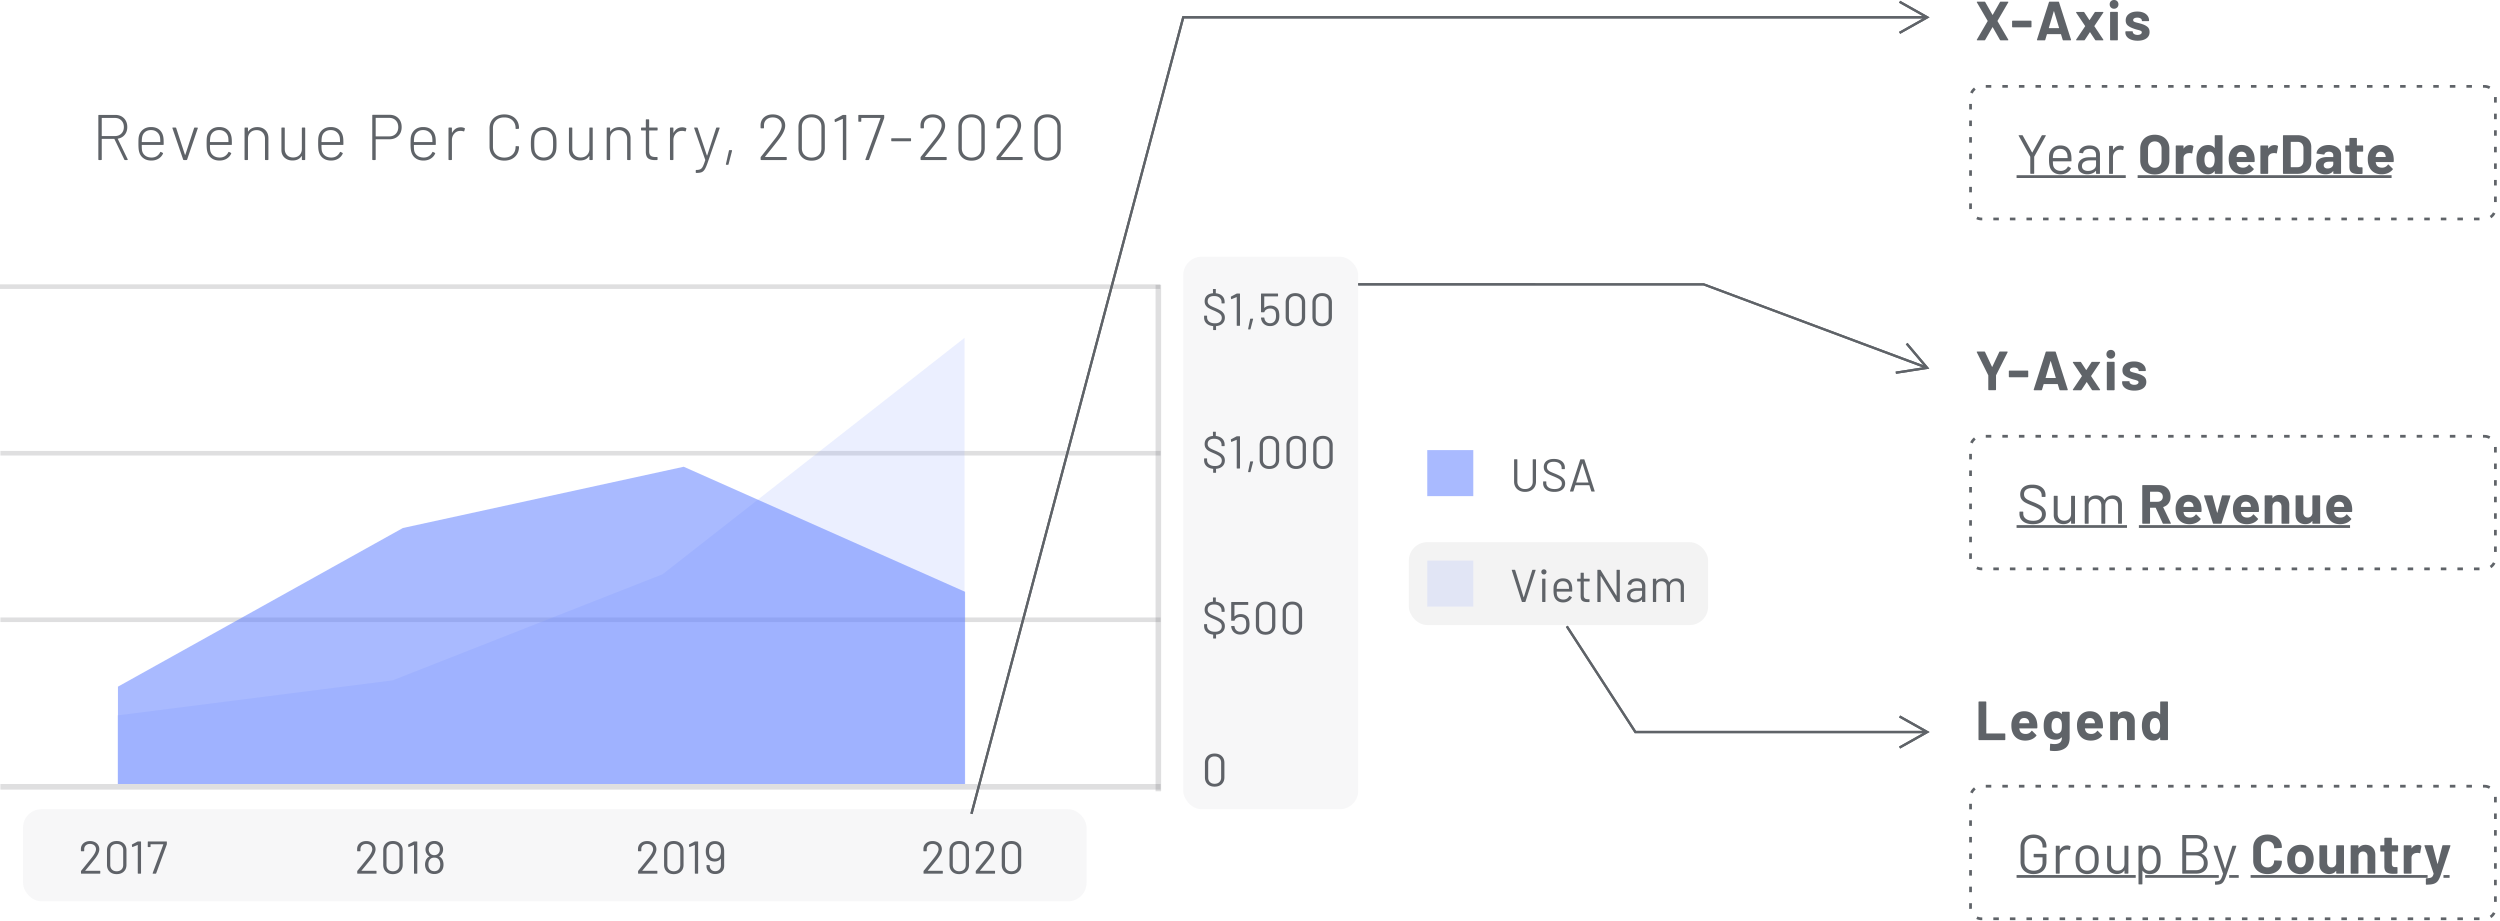 <svg width="543" height="200" xmlns="http://www.w3.org/2000/svg" xmlns:xlink="http://www.w3.org/1999/xlink">
    <defs>
        <path id="a" d="m295 5.75 75.087.016 42.99 16.048 4.684 1.748-3.824-4.53.382-.322 4.44 5.26.287.34-.439.068-6.801 1.064-.077-.494 5.858-.916-4.685-1.75L370 6.25h-75z"/>
        <path id="b" d="m201.957.167 6 3.375.387.218-.387.218-6 3.375-.246-.436 5.167-2.907H46.434L.484 176.824 0 176.696l46-173 .05-.186h160.83L201.712.603z"/>
        <path id="c" d="m129.766 135.904 14.814 22.841h62.299l-5.168-2.907.246-.436 6 3.375.387.218-.387.218-6 3.375-.246-.436 5.168-2.907h-62.571l-.074-.114-14.888-22.955z"/>
    </defs>
    <g fill="none" fill-rule="evenodd">
        <g transform="translate(0 24.834)">
            <g transform="translate(0 30.926)">
                <path fill="#5F6368" opacity=".2" d="M.091 114.529h252v1.206h-252zM.091 78.353h252v1h-252zM.091 42.176h252v1h-252zM0 6h252v1H0z"/>
                <path fill="#5F6368" opacity=".2" d="M252.194 6.103v110h-1.206v-110z"/>
                <path d="M21.68 134c.067 0 .1-.033.1-.1v-.42c0-.067-.033-.1-.1-.1h-3.14c-.033 0-.04-.017-.02-.05l.22-.26c.933-1.127 1.563-1.9 1.89-2.32.627-.8.94-1.483.94-2.05 0-.34-.083-.645-.25-.915a1.71 1.71 0 0 0-.71-.635 2.34 2.34 0 0 0-1.06-.23c-.567 0-1.035.157-1.405.47-.37.313-.562.727-.575 1.24v.4c0 .067.033.1.1.1h.52c.067 0 .1-.033.1-.1v-.31c-.007-.353.107-.638.34-.855.233-.217.54-.325.92-.325.387 0 .7.107.94.32.24.213.36.497.36.85 0 .44-.313 1.057-.94 1.85l-.74.92c-.793.987-1.303 1.613-1.53 1.88a.164.164 0 0 0-.05.12v.42c0 .067.033.1.1.1h3.99zm3.657.1c.646 0 1.163-.183 1.55-.55.386-.367.58-.857.58-1.47v-3.16c0-.607-.194-1.093-.58-1.46-.387-.367-.904-.55-1.55-.55-.64 0-1.15.182-1.53.545-.38.363-.57.852-.57 1.465v3.16c0 .613.19 1.103.57 1.47.38.367.89.55 1.53.55zm0-.62c-.42 0-.757-.123-1.01-.37-.254-.247-.38-.577-.38-.99v-3.23c0-.407.126-.733.38-.98.253-.247.59-.37 1.01-.37.433 0 .778.123 1.035.37.256.247.385.573.385.98v3.23c0 .413-.13.743-.39.99s-.604.37-1.03.37zm5.196.52c.067 0 .1-.033.1-.1v-6.8c0-.067-.033-.1-.1-.1h-.54c-.046 0-.09.01-.13.03l-1.15.61c-.046.033-.07.067-.07.1v.02l.05.38c.014.053.04.08.08.08l.04-.01 1.06-.43c.014-.007.025-.007.035 0 .01.007.015.017.015.03v6.09c0 .067.034.1.1.1h.51zm3.267 0c.06 0 .1-.027.12-.08l2.3-6.24a.547.547 0 0 0 .02-.12v-.46c0-.067-.033-.1-.1-.1H32.2c-.067 0-.1.033-.1.1l-.01 1.02c0 .067.033.1.1.1h.41c.067 0 .1-.033.1-.1v-.46c0-.027.013-.04.04-.04h2.7c.013 0 .023.005.03.015.007.01.007.022 0 .035l-2.31 6.21c-.013.033-.012.062.005.085.017.023.042.035.075.035h.56z" fill="#5F6368" fill-rule="nonzero"/>
                <path fill="#9CAFFF" fill-rule="nonzero" opacity=".2" d="M25.5 114.53V99.617l59.784-7.612 58.642-23.05L209.5 17.618v96.911"/>
                <path d="M81.68 134c.067 0 .1-.033.1-.1v-.42c0-.067-.033-.1-.1-.1h-3.14c-.033 0-.04-.017-.02-.05l.22-.26c.933-1.127 1.563-1.9 1.89-2.32.627-.8.94-1.483.94-2.05 0-.34-.083-.645-.25-.915a1.71 1.71 0 0 0-.71-.635 2.34 2.34 0 0 0-1.06-.23c-.567 0-1.035.157-1.405.47-.37.313-.562.727-.575 1.24v.4c0 .067.033.1.1.1h.52c.067 0 .1-.033.1-.1v-.31c-.007-.353.107-.638.34-.855.233-.217.54-.325.92-.325.387 0 .7.107.94.32.24.213.36.497.36.85 0 .44-.313 1.057-.94 1.85l-.74.92c-.793.987-1.303 1.613-1.53 1.88a.164.164 0 0 0-.05.12v.42c0 .067.033.1.1.1h3.99zm3.657.1c.646 0 1.163-.183 1.55-.55.386-.367.58-.857.58-1.47v-3.16c0-.607-.194-1.093-.58-1.46-.387-.367-.904-.55-1.55-.55-.64 0-1.15.182-1.53.545-.38.363-.57.852-.57 1.465v3.16c0 .613.19 1.103.57 1.47.38.367.89.55 1.53.55zm0-.62c-.42 0-.757-.123-1.01-.37-.254-.247-.38-.577-.38-.99v-3.23c0-.407.126-.733.38-.98.253-.247.59-.37 1.01-.37.433 0 .778.123 1.035.37.256.247.385.573.385.98v3.23c0 .413-.13.743-.39.99s-.604.37-1.03.37zm5.196.52c.067 0 .1-.033.1-.1v-6.8c0-.067-.033-.1-.1-.1h-.54c-.046 0-.09.01-.13.03l-1.15.61c-.046.033-.07.067-.07.1v.02l.05.38c.014.053.04.08.08.08l.04-.01 1.06-.43c.014-.007.025-.007.035 0 .01.007.015.017.015.03v6.09c0 .067.034.1.1.1h.51zm3.807.08a2.17 2.17 0 0 0 1.02-.23 1.66 1.66 0 0 0 .68-.64c.193-.32.29-.71.29-1.17 0-.38-.063-.707-.19-.98a1.466 1.466 0 0 0-.73-.78c-.033-.013-.033-.03 0-.05.233-.147.41-.31.53-.49.2-.3.3-.633.3-1s-.097-.707-.29-1.02a1.647 1.647 0 0 0-.65-.605 2.039 2.039 0 0 0-.96-.215c-.353 0-.672.072-.955.215a1.623 1.623 0 0 0-.665.605c-.2.307-.3.647-.3 1.02 0 .367.1.693.3.98.14.213.32.383.54.51.033.02.033.037 0 .05a1.535 1.535 0 0 0-.73.75c-.14.313-.21.647-.21 1 0 .42.093.797.28 1.13.16.3.39.528.69.685.3.157.65.235 1.05.235zm-.01-4.1a1.27 1.27 0 0 1-.585-.13 1.056 1.056 0 0 1-.415-.38 1.27 1.27 0 0 1-.05-1.32 1.139 1.139 0 0 1 1.04-.63c.247 0 .46.055.64.165.18.11.32.258.42.445.1.18.15.38.15.6 0 .307-.063.55-.19.73a1.084 1.084 0 0 1-.42.385c-.173.09-.37.135-.59.135zm.01 3.48c-.487 0-.843-.183-1.07-.55-.147-.233-.22-.537-.22-.91 0-.36.06-.647.18-.86.207-.413.573-.62 1.1-.62.553 0 .93.22 1.13.66.107.227.16.497.16.81 0 .38-.083.697-.25.95-.213.347-.557.52-1.03.52zM142.68 134c.067 0 .1-.033.1-.1v-.42c0-.067-.033-.1-.1-.1h-3.14c-.033 0-.04-.017-.02-.05l.22-.26c.933-1.127 1.563-1.9 1.89-2.32.627-.8.94-1.483.94-2.05 0-.34-.083-.645-.25-.915a1.71 1.71 0 0 0-.71-.635 2.34 2.34 0 0 0-1.06-.23c-.567 0-1.035.157-1.405.47-.37.313-.562.727-.575 1.24v.4c0 .067.033.1.1.1h.52c.067 0 .1-.033.1-.1v-.31c-.007-.353.107-.638.34-.855.233-.217.54-.325.92-.325.387 0 .7.107.94.32.24.213.36.497.36.85 0 .44-.313 1.057-.94 1.85l-.74.92c-.793.987-1.303 1.613-1.53 1.88a.164.164 0 0 0-.05.12v.42c0 .067.033.1.1.1h3.99zm3.657.1c.646 0 1.163-.183 1.55-.55.386-.367.58-.857.58-1.47v-3.16c0-.607-.194-1.093-.58-1.46-.387-.367-.904-.55-1.55-.55-.64 0-1.15.182-1.53.545-.38.363-.57.852-.57 1.465v3.16c0 .613.19 1.103.57 1.47.38.367.89.55 1.53.55zm0-.62c-.42 0-.757-.123-1.01-.37-.254-.247-.38-.577-.38-.99v-3.23c0-.407.126-.733.38-.98.253-.247.59-.37 1.01-.37.433 0 .778.123 1.035.37.256.247.385.573.385.98v3.23c0 .413-.13.743-.39.99s-.604.37-1.03.37zm5.196.52c.067 0 .1-.033.1-.1v-6.8c0-.067-.033-.1-.1-.1h-.54c-.046 0-.09.01-.13.03l-1.15.61c-.046.033-.07.067-.07.1v.02l.05.38c.014.053.04.08.08.08l.04-.01 1.06-.43c.014-.007.025-.007.035 0 .01.007.015.017.015.03v6.09c0 .067.034.1.1.1h.51zm3.807.08c.58 0 1.05-.162 1.41-.485.36-.323.54-.758.54-1.305v-3.12c0-.36-.04-.673-.12-.94a1.767 1.767 0 0 0-.685-.955c-.33-.23-.735-.345-1.215-.345-.453 0-.835.107-1.145.32-.31.213-.535.513-.675.9-.1.26-.15.593-.15 1 0 .48.07.86.21 1.14.147.34.362.603.645.79.283.187.635.28 1.055.28.587 0 1.027-.197 1.32-.59.007-.013.017-.018.03-.015.013.003.02.012.02.025v1.46c0 .367-.117.662-.35.885-.233.223-.53.335-.89.335-.347 0-.63-.107-.85-.32-.22-.213-.33-.49-.33-.83v-.08c0-.067-.033-.1-.1-.1h-.51c-.067 0-.1.033-.1.1v.14c0 .507.175.918.525 1.235.35.317.805.475 1.365.475zm-.04-3.34c-.293 0-.54-.072-.74-.215-.2-.143-.34-.335-.42-.575-.087-.193-.13-.46-.13-.8 0-.32.037-.573.11-.76.087-.273.233-.482.44-.625.207-.143.453-.215.74-.215.3 0 .553.077.76.23.207.153.35.357.43.61.06.2.09.443.09.73 0 .347-.037.617-.11.81-.08.253-.222.452-.425.595a1.26 1.26 0 0 1-.745.215z" fill="#5F6368" fill-rule="nonzero"/>
                <rect fill="#5F6368" opacity=".05" x="5" y="120" width="231" height="20" rx="4"/>
                <path d="M204.68 134c.067 0 .1-.033.1-.1v-.42c0-.067-.033-.1-.1-.1h-3.14c-.033 0-.04-.017-.02-.05l.22-.26c.933-1.127 1.563-1.9 1.89-2.32.627-.8.94-1.483.94-2.05 0-.34-.083-.645-.25-.915a1.71 1.71 0 0 0-.71-.635 2.34 2.34 0 0 0-1.06-.23c-.567 0-1.035.157-1.405.47-.37.313-.562.727-.575 1.24v.4c0 .067.033.1.1.1h.52c.067 0 .1-.033.1-.1v-.31c-.007-.353.107-.638.34-.855.233-.217.54-.325.92-.325.387 0 .7.107.94.32.24.213.36.497.36.85 0 .44-.313 1.057-.94 1.85l-.74.92c-.793.987-1.303 1.613-1.53 1.88a.164.164 0 0 0-.05.12v.42c0 .067.033.1.1.1h3.99zm3.657.1c.646 0 1.163-.183 1.55-.55.386-.367.58-.857.58-1.47v-3.16c0-.607-.194-1.093-.58-1.46-.387-.367-.904-.55-1.55-.55-.64 0-1.15.182-1.53.545-.38.363-.57.852-.57 1.465v3.16c0 .613.19 1.103.57 1.47.38.367.89.55 1.53.55zm0-.62c-.42 0-.757-.123-1.01-.37-.254-.247-.38-.577-.38-.99v-3.23c0-.407.126-.733.38-.98.253-.247.59-.37 1.01-.37.433 0 .778.123 1.035.37.256.247.385.573.385.98v3.23c0 .413-.13.743-.39.99s-.604.37-1.03.37zm7.686.52c.067 0 .1-.033.1-.1v-.42c0-.067-.033-.1-.1-.1h-3.14c-.033 0-.04-.017-.02-.05l.22-.26c.934-1.127 1.564-1.9 1.89-2.32.627-.8.94-1.483.94-2.05 0-.34-.083-.645-.25-.915a1.71 1.71 0 0 0-.71-.635 2.34 2.34 0 0 0-1.06-.23c-.566 0-1.035.157-1.405.47-.37.313-.561.727-.575 1.24v.4c0 .067.034.1.1.1h.52c.067 0 .1-.033.1-.1v-.31c-.006-.353.107-.638.34-.855.234-.217.54-.325.92-.325.387 0 .7.107.94.32.24.213.36.497.36.85 0 .44-.313 1.057-.94 1.85l-.74.92c-.793.987-1.303 1.613-1.53 1.88a.164.164 0 0 0-.05.12v.42c0 .067.034.1.1.1h3.99zm3.657.1c.647 0 1.163-.183 1.55-.55.387-.367.58-.857.58-1.47v-3.16c0-.607-.193-1.093-.58-1.46-.387-.367-.903-.55-1.55-.55-.64 0-1.15.182-1.53.545-.38.363-.57.852-.57 1.465v3.16c0 .613.19 1.103.57 1.47.38.367.89.55 1.53.55zm0-.62c-.42 0-.757-.123-1.01-.37s-.38-.577-.38-.99v-3.23c0-.407.127-.733.38-.98s.59-.37 1.01-.37c.433 0 .778.123 1.035.37.257.247.385.573.385.98v3.23c0 .413-.13.743-.39.99s-.603.37-1.03.37zM263.81 115.1c.647 0 1.163-.183 1.55-.55.387-.367.58-.857.58-1.47v-3.16c0-.607-.193-1.093-.58-1.46-.387-.367-.903-.55-1.55-.55-.64 0-1.15.182-1.53.545-.38.363-.57.852-.57 1.465v3.16c0 .613.19 1.103.57 1.47.38.367.89.55 1.53.55zm0-.62c-.42 0-.757-.123-1.01-.37s-.38-.577-.38-.99v-3.23c0-.407.127-.733.38-.98s.59-.37 1.01-.37c.433 0 .778.123 1.035.37.257.247.385.573.385.98v3.23c0 .413-.13.743-.39.99s-.603.37-1.03.37zM264.03 82.93c.067 0 .1-.033.1-.1l-.01-.72c0-.027.013-.04.04-.04.593-.06 1.055-.253 1.385-.58.33-.327.495-.743.495-1.25 0-.36-.085-.665-.255-.915a2.187 2.187 0 0 0-.68-.635 9.27 9.27 0 0 0-1.115-.56 11.664 11.664 0 0 1-1.005-.455 1.49 1.49 0 0 1-.5-.41.97.97 0 0 1-.175-.595c0-.367.12-.647.36-.84.24-.193.583-.29 1.03-.29.507 0 .903.123 1.19.37.287.247.43.563.43.95v.18c0 .067.033.1.1.1h.47c.067 0 .1-.033.1-.1v-.22c0-.52-.167-.947-.5-1.28-.333-.333-.793-.533-1.38-.6-.027 0-.04-.013-.04-.04l.01-.79c0-.067-.033-.1-.1-.1h-.43c-.067 0-.1.033-.1.1l.01.78c0 .027-.013.04-.04.04-.553.053-.987.232-1.3.535-.313.303-.47.712-.47 1.225 0 .36.082.658.245.895.163.237.373.43.63.58.257.15.625.325 1.105.525.447.193.79.363 1.03.51.24.147.418.303.535.47.117.167.175.367.175.6 0 .36-.127.648-.38.865-.253.217-.62.325-1.1.325-.533 0-.952-.118-1.255-.355a1.129 1.129 0 0 1-.455-.935v-.27c0-.067-.033-.1-.1-.1h-.45c-.067 0-.1.033-.1.1v.31c0 .513.17.935.51 1.265.34.33.813.528 1.42.595.027 0 .04.013.04.04l-.01.72c0 .067.033.1.1.1h.44zm5.367-.86c.48 0 .89-.125 1.23-.375.34-.25.566-.588.68-1.015.06-.233.09-.513.09-.84 0-.307-.03-.607-.09-.9a1.557 1.557 0 0 0-.63-.975c-.327-.23-.727-.345-1.2-.345a2.07 2.07 0 0 0-.72.125 1.755 1.755 0 0 0-.59.355c-.014.013-.025.017-.035.01a.034.034 0 0 1-.015-.03l.01-2.42c0-.027.013-.04.04-.04h2.85c.066 0 .1-.033.1-.1v-.42c0-.067-.034-.1-.1-.1h-3.5c-.067 0-.1.033-.1.1v3.87c0 .067.033.1.1.1h.54c.053 0 .09-.03.11-.09.066-.22.216-.397.45-.53.233-.133.496-.2.79-.2.326 0 .6.08.82.24.22.16.353.393.4.7.033.207.05.423.05.65 0 .247-.02.447-.06.6a1.27 1.27 0 0 1-.425.74c-.217.18-.485.27-.805.27-.314 0-.575-.085-.785-.255a1.202 1.202 0 0 1-.415-.685.847.847 0 0 1-.04-.2c-.007-.067-.044-.1-.11-.1h-.53c-.06 0-.09.027-.09.08v.02c.013.147.043.293.09.44.12.4.346.72.68.96.333.24.736.36 1.21.36zm5.476.03c.647 0 1.164-.183 1.55-.55.387-.367.58-.857.58-1.47v-3.16c0-.607-.193-1.093-.58-1.46-.386-.367-.903-.55-1.55-.55-.64 0-1.15.182-1.53.545-.38.363-.57.852-.57 1.465v3.16c0 .613.19 1.103.57 1.47.38.367.89.55 1.53.55zm0-.62c-.42 0-.756-.123-1.01-.37-.253-.247-.38-.577-.38-.99v-3.23c0-.407.127-.733.38-.98.254-.247.59-.37 1.01-.37.434 0 .779.123 1.035.37.257.247.385.573.385.98v3.23c0 .413-.13.743-.39.99s-.603.37-1.03.37zm5.817.62c.647 0 1.163-.183 1.55-.55.387-.367.58-.857.58-1.47v-3.16c0-.607-.193-1.093-.58-1.46-.387-.367-.903-.55-1.55-.55-.64 0-1.15.182-1.53.545-.38.363-.57.852-.57 1.465v3.16c0 .613.19 1.103.57 1.47.38.367.89.55 1.53.55zm0-.62c-.42 0-.757-.123-1.01-.37s-.38-.577-.38-.99v-3.23c0-.407.127-.733.38-.98s.59-.37 1.01-.37c.433 0 .778.123 1.035.37.257.247.385.573.385.98v3.23c0 .413-.13.743-.39.99s-.603.37-1.03.37zM264.03 46.93c.067 0 .1-.033.1-.1l-.01-.72c0-.027.013-.04.04-.04.593-.06 1.055-.253 1.385-.58.33-.327.495-.743.495-1.25 0-.36-.085-.665-.255-.915a2.187 2.187 0 0 0-.68-.635 9.27 9.27 0 0 0-1.115-.56 11.664 11.664 0 0 1-1.005-.455 1.49 1.49 0 0 1-.5-.41.97.97 0 0 1-.175-.595c0-.367.12-.647.36-.84.24-.193.583-.29 1.03-.29.507 0 .903.123 1.19.37.287.247.43.563.43.95v.18c0 .067.033.1.1.1h.47c.067 0 .1-.033.1-.1v-.22c0-.52-.167-.947-.5-1.28-.333-.333-.793-.533-1.38-.6-.027 0-.04-.013-.04-.04l.01-.79c0-.067-.033-.1-.1-.1h-.43c-.067 0-.1.033-.1.1l.01.78c0 .027-.013.04-.04.04-.553.053-.987.232-1.3.535-.313.303-.47.712-.47 1.225 0 .36.082.658.245.895.163.237.373.43.63.58.257.15.625.325 1.105.525.447.193.79.363 1.03.51.24.147.418.303.535.47.117.167.175.367.175.6 0 .36-.127.648-.38.865-.253.217-.62.325-1.1.325-.533 0-.952-.118-1.255-.355a1.129 1.129 0 0 1-.455-.935v-.27c0-.067-.033-.1-.1-.1h-.45c-.067 0-.1.033-.1.1v.31c0 .513.17.935.51 1.265.34.33.813.528 1.42.595.027 0 .04.013.04.04l-.01.72c0 .067.033.1.1.1h.44zm5.197-.93c.066 0 .1-.033.1-.1v-6.8c0-.067-.034-.1-.1-.1h-.54c-.047 0-.09.01-.13.03l-1.15.61c-.047.033-.07.067-.07.1v.02l.05.38c.013.053.04.08.08.08l.04-.01 1.06-.43c.013-.007.025-.007.035 0 .01.007.015.017.015.03v6.09c0 .067.033.1.1.1h.51zm2.276.79c.06 0 .097-.03.11-.09l.56-2.14c.007-.033.002-.06-.015-.08-.016-.02-.041-.03-.075-.03h-.44c-.06 0-.096.03-.11.09l-.44 2.14c-.006.033-.001.06.015.08.017.02.042.03.075.03h.32zm4.197-.69c.647 0 1.163-.183 1.55-.55.387-.367.58-.857.58-1.47v-3.16c0-.607-.193-1.093-.58-1.46-.387-.367-.903-.55-1.55-.55-.64 0-1.15.182-1.53.545-.38.363-.57.852-.57 1.465v3.16c0 .613.19 1.103.57 1.47.38.367.89.55 1.53.55zm0-.62c-.42 0-.757-.123-1.01-.37s-.38-.577-.38-.99v-3.23c0-.407.127-.733.38-.98s.59-.37 1.01-.37c.433 0 .778.123 1.035.37.257.247.385.573.385.98v3.23c0 .413-.13.743-.39.99s-.603.37-1.03.37zm5.817.62c.646 0 1.163-.183 1.55-.55.386-.367.58-.857.58-1.47v-3.16c0-.607-.194-1.093-.58-1.46-.387-.367-.904-.55-1.55-.55-.64 0-1.15.182-1.53.545-.38.363-.57.852-.57 1.465v3.16c0 .613.19 1.103.57 1.47.38.367.89.55 1.53.55zm0-.62c-.42 0-.757-.123-1.01-.37-.254-.247-.38-.577-.38-.99v-3.23c0-.407.126-.733.38-.98.253-.247.59-.37 1.01-.37.433 0 .778.123 1.035.37.256.247.385.573.385.98v3.23c0 .413-.13.743-.39.99s-.604.37-1.03.37zm5.816.62c.647 0 1.164-.183 1.55-.55.387-.367.58-.857.58-1.47v-3.16c0-.607-.193-1.093-.58-1.46-.386-.367-.903-.55-1.55-.55-.64 0-1.15.182-1.53.545-.38.363-.57.852-.57 1.465v3.16c0 .613.19 1.103.57 1.47.38.367.89.55 1.53.55zm0-.62c-.42 0-.756-.123-1.01-.37-.253-.247-.38-.577-.38-.99v-3.23c0-.407.127-.733.38-.98.254-.247.59-.37 1.01-.37.434 0 .779.123 1.035.37.257.247.385.573.385.98v3.23c0 .413-.13.743-.39.99s-.603.37-1.03.37z" fill="#5F6368" fill-rule="nonzero"/>
                <rect fill="#5F6368" opacity=".05" x="257" width="38" height="120" rx="4"/>
                <path d="M264.03 15.93c.067 0 .1-.033.1-.1l-.01-.72c0-.027.013-.04.04-.04.593-.06 1.055-.253 1.385-.58.33-.327.495-.743.495-1.25 0-.36-.085-.665-.255-.915a2.187 2.187 0 0 0-.68-.635 9.27 9.27 0 0 0-1.115-.56 11.664 11.664 0 0 1-1.005-.455 1.49 1.49 0 0 1-.5-.41.97.97 0 0 1-.175-.595c0-.367.12-.647.36-.84.24-.193.583-.29 1.03-.29.507 0 .903.123 1.19.37.287.247.43.563.43.95v.18c0 .067.033.1.1.1h.47c.067 0 .1-.033.1-.1v-.22c0-.52-.167-.947-.5-1.28-.333-.333-.793-.533-1.38-.6-.027 0-.04-.013-.04-.04l.01-.79c0-.067-.033-.1-.1-.1h-.43c-.067 0-.1.033-.1.1l.01.78c0 .027-.013.04-.04.04-.553.053-.987.232-1.3.535-.313.303-.47.712-.47 1.225 0 .36.082.658.245.895.163.237.373.43.63.58.257.15.625.325 1.105.525.447.193.79.363 1.03.51.24.147.418.303.535.47.117.167.175.367.175.6 0 .36-.127.648-.38.865-.253.217-.62.325-1.1.325-.533 0-.952-.118-1.255-.355a1.129 1.129 0 0 1-.455-.935v-.27c0-.067-.033-.1-.1-.1h-.45c-.067 0-.1.033-.1.1v.31c0 .513.17.935.51 1.265.34.33.813.528 1.42.595.027 0 .04.013.04.04l-.01.72c0 .067.033.1.1.1h.44zm5.197-.93c.066 0 .1-.033.1-.1V8.1c0-.067-.034-.1-.1-.1h-.54c-.047 0-.09.01-.13.03l-1.15.61c-.047.033-.07.067-.07.1v.02l.05.38c.013.053.04.08.08.08l.04-.01 1.06-.43c.013-.007.025-.007.035 0 .01.007.015.017.015.03v6.09c0 .067.033.1.1.1h.51zm2.276.79c.06 0 .097-.03.11-.09l.56-2.14c.007-.033.002-.06-.015-.08-.016-.02-.041-.03-.075-.03h-.44c-.06 0-.096.03-.11.09l-.44 2.14c-.006.033-.001.06.015.08.017.02.042.03.075.03h.32zm4.367-.72c.48 0 .89-.125 1.23-.375.34-.25.567-.588.68-1.015.06-.233.09-.513.09-.84 0-.307-.03-.607-.09-.9a1.557 1.557 0 0 0-.63-.975c-.327-.23-.727-.345-1.2-.345a2.07 2.07 0 0 0-.72.125 1.755 1.755 0 0 0-.59.355c-.013.013-.025.017-.035.01a.034.034 0 0 1-.015-.03l.01-2.42c0-.027.013-.04.04-.04h2.85c.067 0 .1-.033.1-.1V8.1c0-.067-.033-.1-.1-.1h-3.5c-.067 0-.1.033-.1.1v3.87c0 .067.033.1.1.1h.54c.053 0 .09-.03.11-.09.067-.22.217-.397.45-.53s.497-.2.79-.2c.327 0 .6.08.82.24.22.16.353.393.4.7.033.207.05.423.05.65 0 .247-.02.447-.06.6a1.27 1.27 0 0 1-.425.74c-.217.18-.485.27-.805.27-.313 0-.575-.085-.785-.255a1.202 1.202 0 0 1-.415-.685.847.847 0 0 1-.04-.2c-.007-.067-.043-.1-.11-.1h-.53c-.06 0-.09.027-.09.08v.02c.013.147.043.293.09.44.12.4.347.72.68.96.333.24.737.36 1.21.36zm5.477.03c.646 0 1.163-.183 1.55-.55.386-.367.58-.857.58-1.47V9.92c0-.607-.194-1.093-.58-1.46-.387-.367-.904-.55-1.55-.55-.64 0-1.15.182-1.53.545-.38.363-.57.852-.57 1.465v3.16c0 .613.19 1.103.57 1.47.38.367.89.55 1.53.55zm0-.62c-.42 0-.757-.123-1.01-.37-.254-.247-.38-.577-.38-.99V9.89c0-.407.126-.733.38-.98.253-.247.59-.37 1.01-.37.433 0 .778.123 1.035.37.256.247.385.573.385.98v3.23c0 .413-.13.743-.39.99s-.604.37-1.03.37zm5.816.62c.647 0 1.164-.183 1.55-.55.387-.367.58-.857.58-1.47V9.92c0-.607-.193-1.093-.58-1.46-.386-.367-.903-.55-1.55-.55-.64 0-1.15.182-1.53.545-.38.363-.57.852-.57 1.465v3.16c0 .613.19 1.103.57 1.47.38.367.89.55 1.53.55zm0-.62c-.42 0-.756-.123-1.01-.37-.253-.247-.38-.577-.38-.99V9.89c0-.407.127-.733.38-.98.254-.247.59-.37 1.01-.37.434 0 .779.123 1.035.37.257.247.385.573.385.98v3.23c0 .413-.13.743-.39.99s-.603.37-1.03.37z" fill="#5F6368" fill-rule="nonzero"/>
                <path fill="#57F" fill-rule="nonzero" opacity=".5" d="M25.618 114.53V93.381L87.5 58.924l61-13.306 61.118 27.161v41.75"/>
                <g fill-rule="nonzero" fill="#5F6368">
                    <use xlink:href="#a"/>
                    <use xlink:href="#a"/>
                </g>
            </g>
            <path d="M21.961 9.926c.093 0 .14-.047.14-.14V5.39c0-.037.019-.056.056-.056h2.646c.028 0 .047.014.056.042l2.142 4.452c.028.065.084.098.168.098h.462c.075 0 .112-.033.112-.098a.156.156 0 0 0-.014-.07l-2.142-4.41c-.019-.028-.005-.051.042-.07.616-.112 1.106-.394 1.47-.847.364-.453.546-1.01.546-1.673 0-.784-.24-1.419-.721-1.904-.48-.485-1.113-.728-1.897-.728h-3.528c-.093 0-.14.047-.14.14v9.52c0 .093.047.14.14.14h.462zm2.996-5.208h-2.8c-.037 0-.056-.019-.056-.056V.84c0-.037.019-.056.056-.056h2.8c.579 0 1.048.182 1.407.546.36.364.539.84.539 1.428 0 .579-.18 1.05-.539 1.414-.36.364-.828.546-1.407.546zm7.908 5.32c.597 0 1.118-.135 1.561-.406.443-.27.768-.635.973-1.092.037-.075.014-.135-.07-.182l-.364-.182c-.075-.037-.135-.014-.182.07a2.06 2.06 0 0 1-.735.833c-.313.2-.688.301-1.127.301-.55 0-1.006-.133-1.365-.399a1.79 1.79 0 0 1-.693-1.085c-.047-.196-.07-.593-.07-1.19 0-.037.019-.056.056-.056h4.564c.093 0 .14-.047.14-.14 0-.355-.005-.651-.014-.889a5.407 5.407 0 0 0-.056-.623c-.112-.7-.397-1.248-.854-1.645-.457-.397-1.069-.595-1.834-.595-.672 0-1.239.177-1.701.532a2.505 2.505 0 0 0-.917 1.414c-.047.196-.077.41-.091.644-.014.233-.021.579-.021 1.036 0 .439.014.803.042 1.092.028.29.08.55.154.784.168.55.48.985.938 1.302.457.317 1.013.476 1.666.476zm1.89-4.018h-3.906c-.037 0-.056-.019-.056-.056.019-.55.051-.915.098-1.092.093-.439.308-.791.644-1.057.336-.266.756-.399 1.26-.399s.929.138 1.274.413c.345.275.57.637.672 1.085.047.233.07.583.07 1.05 0 .037-.019.056-.056.056zm5.724 3.906c.084 0 .14-.037.168-.112l2.31-6.776c.028-.103-.01-.154-.112-.154l-.518-.014c-.084 0-.14.037-.168.112l-1.904 5.796c-.01.019-.023.028-.042.028-.019 0-.033-.01-.042-.028l-1.904-5.796c-.028-.075-.084-.112-.168-.112h-.532c-.084 0-.126.033-.126.098l.014.056 2.324 6.79c.028.075.084.112.168.112h.532zm7.194.112c.597 0 1.118-.135 1.561-.406.443-.27.768-.635.973-1.092.037-.075.014-.135-.07-.182l-.364-.182c-.075-.037-.135-.014-.182.07a2.06 2.06 0 0 1-.735.833c-.313.2-.688.301-1.127.301-.55 0-1.006-.133-1.365-.399a1.79 1.79 0 0 1-.693-1.085c-.047-.196-.07-.593-.07-1.19 0-.037.019-.056.056-.056h4.564c.093 0 .14-.047.14-.14 0-.355-.005-.651-.014-.889a5.407 5.407 0 0 0-.056-.623c-.112-.7-.397-1.248-.854-1.645-.457-.397-1.069-.595-1.834-.595-.672 0-1.239.177-1.701.532a2.505 2.505 0 0 0-.917 1.414c-.047.196-.077.41-.091.644-.014.233-.021.579-.021 1.036 0 .439.014.803.042 1.092.028.29.08.55.154.784.168.55.48.985.938 1.302.457.317 1.013.476 1.666.476zm1.89-4.018h-3.906c-.037 0-.056-.019-.056-.056.019-.55.051-.915.098-1.092.093-.439.308-.791.644-1.057.336-.266.756-.399 1.26-.399s.929.138 1.274.413c.345.275.57.637.672 1.085.047.233.07.583.07 1.05 0 .037-.019.056-.056.056zm4.156 3.906c.093 0 .14-.047.14-.14V5.278c0-.55.173-.996.518-1.337.345-.34.798-.511 1.358-.511.541 0 .98.175 1.316.525.336.35.504.8.504 1.351v4.48c0 .093.047.14.14.14h.462c.093 0 .14-.047.14-.14v-4.62c0-.719-.222-1.297-.665-1.736-.443-.439-1.024-.658-1.743-.658-.439 0-.826.082-1.162.245a2.019 2.019 0 0 0-.812.707c-.01.019-.021.026-.035.021-.014-.005-.021-.021-.021-.049V3.01c0-.093-.047-.14-.14-.14h-.462c-.093 0-.14.047-.14.14v6.776c0 .093.047.14.14.14h.462zm9.812.098c.448 0 .838-.08 1.169-.238.331-.159.595-.392.791-.7.01-.028.023-.04.042-.035.019.005.028.021.028.049v.686c0 .093.047.14.14.14h.448c.093 0 .14-.047.14-.14V3.01c0-.093-.047-.14-.14-.14h-.448c-.093 0-.14.047-.14.14v4.508c0 .55-.173.996-.518 1.337-.345.34-.803.511-1.372.511-.55 0-.992-.168-1.323-.504-.331-.336-.497-.784-.497-1.344V3.01c0-.093-.047-.14-.14-.14h-.448c-.093 0-.14.047-.14.14v4.704c0 .719.229 1.283.686 1.694.457.41 1.031.616 1.722.616zm8.37.014c.597 0 1.118-.135 1.561-.406.443-.27.768-.635.973-1.092.037-.075.014-.135-.07-.182l-.364-.182c-.075-.037-.135-.014-.182.07a2.06 2.06 0 0 1-.735.833c-.313.2-.688.301-1.127.301-.55 0-1.006-.133-1.365-.399a1.79 1.79 0 0 1-.693-1.085c-.047-.196-.07-.593-.07-1.19 0-.037.019-.056.056-.056h4.564c.093 0 .14-.047.14-.14 0-.355-.005-.651-.014-.889a5.407 5.407 0 0 0-.056-.623c-.112-.7-.397-1.248-.854-1.645-.457-.397-1.069-.595-1.834-.595-.672 0-1.239.177-1.701.532a2.505 2.505 0 0 0-.917 1.414c-.047.196-.077.41-.091.644-.014.233-.021.579-.021 1.036 0 .439.014.803.042 1.092.028.29.08.55.154.784.168.55.48.985.938 1.302.457.317 1.013.476 1.666.476zm1.89-4.018h-3.906c-.037 0-.056-.019-.056-.056.019-.55.051-.915.098-1.092.093-.439.308-.791.644-1.057.336-.266.756-.399 1.26-.399s.929.138 1.274.413c.345.275.57.637.672 1.085.047.233.07.583.07 1.05 0 .037-.019.056-.056.056zm7.668 3.906c.093 0 .14-.047.14-.14V5.474c0-.037.019-.056.056-.056h2.912c.803 0 1.449-.243 1.939-.728s.735-1.125.735-1.918c0-.803-.243-1.449-.728-1.939S85.388.098 84.595.098h-3.598c-.093 0-.14.047-.14.14v9.548c0 .093.047.14.14.14h.462zm3.08-5.138h-2.884c-.037 0-.056-.019-.056-.056V.826c0-.037.019-.056.056-.056h2.884c.588 0 1.062.184 1.421.553.36.369.539.856.539 1.463 0 .597-.18 1.08-.539 1.449-.36.369-.833.553-1.421.553zm7.432 5.25c.597 0 1.118-.135 1.561-.406.443-.27.768-.635.973-1.092.037-.075.014-.135-.07-.182l-.364-.182c-.075-.037-.135-.014-.182.07a2.06 2.06 0 0 1-.735.833c-.313.2-.688.301-1.127.301-.55 0-1.006-.133-1.365-.399a1.79 1.79 0 0 1-.693-1.085c-.047-.196-.07-.593-.07-1.19 0-.037.019-.056.056-.056h4.564c.093 0 .14-.047.14-.14 0-.355-.005-.651-.014-.889a5.407 5.407 0 0 0-.056-.623c-.112-.7-.397-1.248-.854-1.645-.457-.397-1.069-.595-1.834-.595-.672 0-1.239.177-1.701.532a2.505 2.505 0 0 0-.917 1.414c-.047.196-.077.41-.091.644-.014.233-.021.579-.021 1.036 0 .439.014.803.042 1.092.028.29.08.55.154.784.168.55.48.985.938 1.302.457.317 1.013.476 1.666.476zm1.89-4.018h-3.906c-.037 0-.056-.019-.056-.056.019-.55.051-.915.098-1.092.093-.439.308-.791.644-1.057.336-.266.756-.399 1.26-.399s.929.138 1.274.413c.345.275.57.637.672 1.085.047.233.07.583.07 1.05 0 .037-.019.056-.056.056zm4.156 3.906c.093 0 .14-.047.14-.14V5.614c0-.56.17-1.034.511-1.421.34-.387.772-.586 1.295-.595.28-.01.513.023.7.098.093.037.154.01.182-.084l.126-.448c.019-.093-.01-.154-.084-.182a1.8 1.8 0 0 0-.812-.168c-.42 0-.786.103-1.099.308-.313.205-.567.49-.763.854-.01.028-.021.04-.035.035-.014-.005-.021-.021-.021-.049V3.01c0-.093-.047-.14-.14-.14h-.462c-.093 0-.14.047-.14.14v6.776c0 .093.047.14.14.14h.462zm11.518.126c.625 0 1.18-.126 1.666-.378a2.74 2.74 0 0 0 1.127-1.057c.266-.453.399-.973.399-1.561 0-.084-.047-.126-.14-.126l-.462-.028c-.093 0-.14.042-.14.126v.028c0 .7-.224 1.265-.672 1.694-.448.43-1.04.644-1.778.644-.737 0-1.332-.215-1.785-.644-.453-.43-.679-.994-.679-1.694v-4.06c0-.7.224-1.262.672-1.687.448-.425 1.045-.637 1.792-.637.737 0 1.33.212 1.778.637.448.425.672.987.672 1.687v.042c0 .093.047.14.14.14l.462-.028c.037 0 .07-.014.098-.042a.151.151 0 0 0 .042-.112v-.014c0-.588-.133-1.106-.399-1.554a2.708 2.708 0 0 0-1.127-1.043c-.485-.247-1.04-.371-1.666-.371-.635 0-1.195.126-1.68.378a2.74 2.74 0 0 0-1.127 1.057c-.266.453-.399.978-.399 1.575v3.99c0 .597.133 1.127.399 1.589.266.462.642.819 1.127 1.071s1.045.378 1.68.378zm8.552-.014c.663 0 1.23-.173 1.701-.518a2.48 2.48 0 0 0 .945-1.386c.056-.215.093-.453.112-.714.019-.261.028-.607.028-1.036 0-.41-.01-.749-.028-1.015a3.964 3.964 0 0 0-.112-.721 2.478 2.478 0 0 0-.945-1.372c-.471-.345-1.034-.518-1.687-.518-.672 0-1.239.17-1.701.511-.462.34-.777.8-.945 1.379-.103.364-.154.943-.154 1.736s.051 1.377.154 1.75c.168.579.485 1.04.952 1.386.467.345 1.027.518 1.68.518zm0-.658c-.504 0-.929-.135-1.274-.406a1.856 1.856 0 0 1-.672-1.092c-.065-.29-.098-.784-.098-1.484s.033-1.195.098-1.484c.103-.457.327-.821.672-1.092.345-.27.77-.406 1.274-.406s.931.135 1.281.406c.35.27.576.635.679 1.092.056.243.084.737.084 1.484 0 .737-.033 1.232-.098 1.484-.103.448-.329.81-.679 1.085-.35.275-.772.413-1.267.413zm7.894.644c.448 0 .838-.08 1.169-.238.331-.159.595-.392.791-.7.01-.028.023-.04.042-.035.019.005.028.021.028.049v.686c0 .093.047.14.14.14h.448c.093 0 .14-.047.14-.14V3.01c0-.093-.047-.14-.14-.14h-.448c-.093 0-.14.047-.14.14v4.508c0 .55-.173.996-.518 1.337-.345.34-.803.511-1.372.511-.55 0-.992-.168-1.323-.504-.331-.336-.497-.784-.497-1.344V3.01c0-.093-.047-.14-.14-.14h-.448c-.093 0-.14.047-.14.14v4.704c0 .719.229 1.283.686 1.694.457.41 1.031.616 1.722.616zm6.396-.098c.093 0 .14-.047.14-.14V5.278c0-.55.173-.996.518-1.337.345-.34.798-.511 1.358-.511.541 0 .98.175 1.316.525.336.35.504.8.504 1.351v4.48c0 .093.047.14.14.14h.462c.093 0 .14-.047.14-.14v-4.62c0-.719-.222-1.297-.665-1.736-.443-.439-1.024-.658-1.743-.658-.439 0-.826.082-1.162.245a2.019 2.019 0 0 0-.812.707c-.01.019-.021.026-.035.021-.014-.005-.021-.021-.021-.049V3.01c0-.093-.047-.14-.14-.14h-.462c-.093 0-.14.047-.14.14v6.776c0 .093.047.14.14.14h.462zm9.882.014.42-.014c.093 0 .14-.047.14-.14v-.378c0-.093-.047-.14-.14-.14h-.322c-.476 0-.821-.096-1.036-.287-.215-.191-.322-.525-.322-1.001V3.556c0-.037.019-.056.056-.056h1.638c.093 0 .14-.047.14-.14v-.35c0-.093-.047-.14-.14-.14h-1.638c-.037 0-.056-.019-.056-.056V1.218c0-.093-.047-.14-.14-.14h-.448c-.093 0-.14.047-.14.14v1.596c0 .037-.019.056-.056.056h-.84c-.093 0-.14.047-.14.14v.35c0 .093.047.14.14.14h.84c.037 0 .056.019.056.056v4.62c.01.672.18 1.134.511 1.386s.824.378 1.477.378zm3.862-.014c.093 0 .14-.047.14-.14V5.614c0-.56.17-1.034.511-1.421.34-.387.772-.586 1.295-.595.28-.01.513.023.7.098.093.037.154.01.182-.084l.126-.448c.019-.093-.01-.154-.084-.182a1.8 1.8 0 0 0-.812-.168c-.42 0-.786.103-1.099.308-.313.205-.567.49-.763.854-.01.028-.021.04-.035.035-.014-.005-.021-.021-.021-.049V3.01c0-.093-.047-.14-.14-.14h-.462c-.093 0-.14.047-.14.14v6.776c0 .093.047.14.14.14h.462zm5.192 2.8c.457 0 .814-.051 1.071-.154.257-.103.478-.299.665-.588.187-.29.387-.737.602-1.344l2.646-7.616c.028-.103-.01-.154-.112-.154h-.476c-.084 0-.14.037-.168.112l-1.932 5.936c-.01.019-.023.028-.042.028-.019 0-.033-.01-.042-.028l-1.988-5.936c-.028-.075-.084-.112-.168-.112h-.476c-.084 0-.126.033-.126.098l.014.056 2.394 6.86c.019.019.019.047 0 .084-.196.607-.366 1.055-.511 1.344-.145.29-.317.488-.518.595-.2.107-.478.166-.833.175h-.056c-.093 0-.14.047-.14.14v.364c0 .093.033.14.098.14h.098zm6.774-1.764c.093 0 .145-.042.154-.126l.756-2.912c.01-.047.002-.084-.021-.112-.023-.028-.058-.042-.105-.042h-.392c-.084 0-.135.042-.154.126l-.658 2.912c-.01.047-.002.084.021.112.023.028.058.042.105.042h.294zm12.652-1.036c.093 0 .14-.047.14-.14v-.378c0-.093-.047-.14-.14-.14h-4.536c-.047 0-.056-.023-.028-.07l.28-.35c1.185-1.465 2.1-2.618 2.744-3.458.896-1.167 1.344-2.151 1.344-2.954 0-.467-.112-.884-.336-1.253a2.284 2.284 0 0 0-.945-.861c-.406-.205-.88-.308-1.421-.308-.775 0-1.407.217-1.897.651-.49.434-.74 1.001-.749 1.701v.532c0 .093.047.14.14.14h.462c.093 0 .14-.047.14-.14V2.45c-.01-.532.161-.961.511-1.288.35-.327.814-.49 1.393-.49.579 0 1.048.163 1.407.49.36.327.539.756.539 1.288 0 .663-.439 1.563-1.316 2.702l-1.274 1.624c-.252.317-.537.681-.854 1.092-.317.41-.677.863-1.078 1.358a.26.26 0 0 0-.056.168v.392c0 .093.047.14.14.14h5.39zm5.528.14c.868 0 1.566-.25 2.093-.749.527-.5.791-1.164.791-1.995V2.73c0-.821-.264-1.482-.791-1.981-.527-.5-1.225-.749-2.093-.749-.859 0-1.547.247-2.065.742s-.777 1.157-.777 1.988v4.592c0 .83.259 1.496.777 1.995.518.5 1.206.749 2.065.749zm0-.672c-.635 0-1.143-.184-1.526-.553-.383-.369-.574-.856-.574-1.463v-4.69c0-.607.191-1.097.574-1.47.383-.373.891-.56 1.526-.56.653 0 1.174.187 1.561.56.387.373.581.863.581 1.47v4.69c0 .607-.194 1.094-.581 1.463-.387.369-.908.553-1.561.553zm7.404.532c.093 0 .14-.047.14-.14V.266c0-.093-.047-.14-.14-.14h-.504a.35.35 0 0 0-.182.042l-1.638.91a.145.145 0 0 0-.084.14v.028l.056.336c.01.065.042.098.098.098a.156.156 0 0 0 .07-.014l1.512-.672c.019-.01.035-.01.049 0 .014.01.021.023.021.042v8.75c0 .093.047.14.14.14h.462zm4.926 0c.084 0 .14-.037.168-.112l3.262-8.946a.766.766 0 0 0 .028-.168V.266c0-.093-.047-.14-.14-.14h-5.348c-.093 0-.14.047-.14.14V1.47c0 .093.047.14.14.14h.364c.093 0 .14-.047.14-.14V.84c0-.037.019-.056.056-.056h4.074c.019 0 .033.007.042.021.01.014.01.03 0 .049l-3.276 8.918c-.028.103.01.154.112.154h.518zm9.14-4.074c.093 0 .14-.047.14-.14v-.378c0-.093-.047-.14-.14-.14h-4.018c-.093 0-.14.047-.14.14v.378c0 .093.047.14.14.14h4.018zm7.74 4.074c.093 0 .14-.047.14-.14v-.378c0-.093-.047-.14-.14-.14h-4.536c-.047 0-.056-.023-.028-.07l.28-.35c1.185-1.465 2.1-2.618 2.744-3.458.896-1.167 1.344-2.151 1.344-2.954 0-.467-.112-.884-.336-1.253A2.284 2.284 0 0 0 204 .322c-.406-.205-.88-.308-1.421-.308-.775 0-1.407.217-1.897.651-.49.434-.74 1.001-.749 1.701v.532c0 .093.047.14.14.14h.462c.093 0 .14-.047.14-.14V2.45c-.01-.532.161-.961.511-1.288.35-.327.814-.49 1.393-.49.579 0 1.048.163 1.407.49.36.327.539.756.539 1.288 0 .663-.439 1.563-1.316 2.702l-1.274 1.624c-.252.317-.537.681-.854 1.092-.317.41-.677.863-1.078 1.358a.26.26 0 0 0-.056.168v.392c0 .093.047.14.14.14h5.39zm5.528.14c.868 0 1.566-.25 2.093-.749.527-.5.791-1.164.791-1.995V2.73c0-.821-.264-1.482-.791-1.981-.527-.5-1.225-.749-2.093-.749-.859 0-1.547.247-2.065.742s-.777 1.157-.777 1.988v4.592c0 .83.259 1.496.777 1.995.518.5 1.206.749 2.065.749zm0-.672c-.635 0-1.143-.184-1.526-.553-.383-.369-.574-.856-.574-1.463v-4.69c0-.607.191-1.097.574-1.47.383-.373.891-.56 1.526-.56.653 0 1.174.187 1.561.56.387.373.581.863.581 1.47v4.69c0 .607-.194 1.094-.581 1.463-.387.369-.908.553-1.561.553zm10.974.532c.093 0 .14-.047.14-.14v-.378c0-.093-.047-.14-.14-.14h-4.536c-.047 0-.056-.023-.028-.07l.28-.35c1.185-1.465 2.1-2.618 2.744-3.458.896-1.167 1.344-2.151 1.344-2.954 0-.467-.112-.884-.336-1.253a2.284 2.284 0 0 0-.945-.861c-.406-.205-.88-.308-1.421-.308-.775 0-1.407.217-1.897.651-.49.434-.74 1.001-.749 1.701v.532c0 .093.047.14.14.14h.462c.093 0 .14-.047.14-.14V2.45c-.01-.532.161-.961.511-1.288.35-.327.814-.49 1.393-.49.579 0 1.048.163 1.407.49.36.327.539.756.539 1.288 0 .663-.439 1.563-1.316 2.702l-1.274 1.624c-.252.317-.537.681-.854 1.092-.317.41-.677.863-1.078 1.358a.26.26 0 0 0-.056.168v.392c0 .093.047.14.14.14h5.39zm5.528.14c.868 0 1.566-.25 2.093-.749.527-.5.791-1.164.791-1.995V2.73c0-.821-.264-1.482-.791-1.981-.527-.5-1.225-.749-2.093-.749-.859 0-1.547.247-2.065.742s-.777 1.157-.777 1.988v4.592c0 .83.259 1.496.777 1.995.518.5 1.206.749 2.065.749zm0-.672c-.635 0-1.143-.184-1.526-.553-.383-.369-.574-.856-.574-1.463v-4.69c0-.607.191-1.097.574-1.47.383-.373.891-.56 1.526-.56.653 0 1.174.187 1.561.56.387.373.581.863.581 1.47v4.69c0 .607-.194 1.094-.581 1.463-.387.369-.908.553-1.561.553zM331.24 82.006c.473 0 .89-.093 1.25-.28a2.02 2.02 0 0 0 .835-.785c.197-.337.295-.728.295-1.175v-4.74c0-.067-.033-.1-.1-.1h-.51c-.067 0-.1.033-.1.1v4.76c0 .473-.153.858-.46 1.155-.307.297-.71.445-1.21.445s-.903-.148-1.21-.445c-.307-.297-.46-.682-.46-1.155v-4.76c0-.067-.033-.1-.1-.1h-.51c-.067 0-.1.033-.1.1v4.74c0 .447.1.838.3 1.175.2.337.48.598.84.785.36.187.773.28 1.24.28zm6.367 0c.733 0 1.306-.167 1.72-.5.413-.333.62-.78.62-1.34 0-.36-.092-.665-.275-.915a2.342 2.342 0 0 0-.72-.635 9.695 9.695 0 0 0-1.175-.56c-.48-.187-.835-.338-1.065-.455a1.556 1.556 0 0 1-.53-.41.933.933 0 0 1-.185-.595c0-.367.126-.647.38-.84.253-.193.616-.29 1.09-.29.54 0 .961.123 1.265.37.303.247.455.563.455.95v.18c0 .067.033.1.1.1h.5c.066 0 .1-.033.1-.1v-.22c0-.573-.214-1.033-.64-1.38-.427-.347-1.01-.52-1.75-.52-.68 0-1.215.155-1.605.465-.39.31-.585.745-.585 1.305 0 .36.085.658.255.895.17.237.393.43.67.58.276.15.665.325 1.165.525.466.193.828.363 1.085.51.256.147.446.303.57.47a.98.98 0 0 1 .185.6c0 .36-.134.648-.4.865-.267.217-.657.325-1.17.325-.567 0-1.01-.118-1.33-.355a1.109 1.109 0 0 1-.48-.935v-.27c0-.067-.034-.1-.1-.1h-.49c-.067 0-.1.033-.1.1v.31c0 .567.218 1.02.655 1.36.436.34 1.031.51 1.785.51zm4.026-.08c.06 0 .1-.027.12-.08l.4-1.26c.007-.02.02-.03.04-.03h2.99c.02 0 .034.01.04.03l.4 1.26c.02.053.06.08.12.08h.54c.06 0 .09-.023.09-.07l-.01-.04-2.22-6.81c-.02-.053-.06-.08-.12-.08h-.68c-.06 0-.1.027-.12.08l-2.21 6.81c-.02.073.007.11.08.11h.54zm3.34-1.95h-2.58a.048.048 0 0 1-.035-.015c-.01-.01-.011-.022-.005-.035l1.3-4.08c.007-.013.017-.02.03-.02.014 0 .024.007.03.02l1.3 4.08c.007.013.005.025-.005.035a.048.048 0 0 1-.035.015z" fill="#5F6368" fill-rule="nonzero"/>
            <path d="M310 72.926h10v10h-10z" fill="#57F" opacity=".5"/>
            <rect fill="#000" opacity=".05" x="306" y="92.926" width="65" height="18" rx="4"/>
            <g>
                <path d="M331.21 105.926c.06 0 .1-.027.12-.08l2.2-6.81c.02-.073-.007-.11-.08-.11h-.53c-.06 0-.1.027-.12.08l-1.82 5.86c-.007.013-.017.02-.03.02-.013 0-.023-.007-.03-.02l-1.82-5.86c-.02-.053-.06-.08-.12-.08h-.54c-.06 0-.09.023-.09.07l.01.04 2.18 6.81c.02.053.06.08.12.08h.55zm4.127-5.98c.16 0 .293-.053.4-.16a.543.543 0 0 0 .16-.4.539.539 0 0 0-.56-.56.539.539 0 0 0-.56.56c0 .16.053.293.16.4.106.107.24.16.4.16zm.23 5.97c.066 0 .1-.033.1-.1v-4.86c0-.067-.034-.1-.1-.1h-.51c-.067 0-.1.033-.1.1v4.86c0 .067.033.1.1.1h.51zm3.916.1c.434 0 .817-.092 1.15-.275a1.8 1.8 0 0 0 .75-.755c.027-.06.014-.107-.04-.14l-.39-.23c-.053-.033-.1-.02-.14.04-.12.233-.286.413-.5.54-.213.127-.46.19-.74.19-.373 0-.68-.087-.92-.26a1.196 1.196 0 0 1-.47-.71c-.026-.107-.046-.343-.06-.71 0-.027.014-.04.04-.04h3.23c.067 0 .1-.033.1-.1v-.32c0-.28-.013-.513-.04-.7-.08-.56-.283-.993-.61-1.3-.326-.307-.793-.46-1.4-.46-.486 0-.901.13-1.245.39-.343.26-.571.607-.685 1.04-.04.14-.065.298-.075.475-.01.177-.015.405-.015.685 0 .6.06 1.06.18 1.38.14.393.37.7.69.92.32.22.717.333 1.19.34zm1.27-2.95h-2.59c-.026 0-.04-.013-.04-.04.014-.313.04-.54.08-.68.067-.287.209-.515.425-.685.217-.17.489-.255.815-.255.34 0 .622.088.845.265.224.177.372.415.445.715.027.127.047.34.06.64 0 .027-.013.04-.04.04zm4.017 2.87c.167 0 .29-.003.37-.01.067 0 .1-.033.1-.1v-.41c0-.067-.033-.1-.1-.1h-.25c-.307 0-.532-.065-.675-.195-.143-.13-.215-.355-.215-.675v-2.95c0-.027.013-.04.04-.04h1.13c.067 0 .1-.033.1-.1v-.39c0-.067-.033-.1-.1-.1h-1.13c-.027 0-.04-.013-.04-.04v-1.16c0-.067-.033-.1-.1-.1h-.49c-.067 0-.1.033-.1.1v1.16c0 .027-.013.04-.04.04h-.61c-.067 0-.1.033-.1.1v.39c0 .067.033.1.1.1h.61c.027 0 .04.013.04.04v3.17c0 .487.123.82.37 1 .247.18.61.27 1.09.27zm2.787-.01c.066 0 .1-.033.1-.1l-.01-5.51c0-.02.006-.032.02-.035.013-.003.023.005.03.025l3.41 5.55c.033.047.073.07.12.07h.5c.066 0 .1-.033.1-.1v-6.8c0-.067-.034-.1-.1-.1h-.51c-.067 0-.1.033-.1.1l.01 5.51c0 .02-.007.032-.02.035-.014.003-.024-.005-.03-.025l-3.41-5.55c-.034-.047-.074-.07-.12-.07h-.5c-.067 0-.1.033-.1.1v6.8c0 .067.033.1.1.1h.51zm7.506.08c.327 0 .624-.052.89-.155.267-.103.484-.255.65-.455.014-.013.025-.017.035-.01.01.007.015.017.015.03v.41c0 .067.034.1.1.1h.51c.067 0 .1-.033.1-.1v-3.36c0-.507-.163-.913-.49-1.22-.326-.307-.79-.46-1.39-.46-.52 0-.953.117-1.3.35-.346.233-.546.537-.6.91-.013.04.017.067.09.08l.54.07c.06.007.1-.023.12-.09a.775.775 0 0 1 .37-.515c.2-.123.46-.185.78-.185.4 0 .695.098.885.295.19.197.285.465.285.805v.38c0 .027-.013.04-.04.04h-1.16c-.646 0-1.151.145-1.515.435-.363.29-.545.685-.545 1.185 0 .493.16.86.48 1.1.32.24.717.36 1.19.36zm.14-.61c-.326 0-.591-.075-.795-.225-.203-.15-.305-.372-.305-.665 0-.32.134-.57.4-.75.267-.18.62-.27 1.06-.27h1.05c.027 0 .04.013.04.04v.78c0 .333-.143.598-.43.795a1.759 1.759 0 0 1-1.02.295zm4.417.53c.067 0 .1-.033.1-.1v-3.23c0-.36.105-.647.315-.86.21-.213.492-.32.845-.32.347 0 .623.108.83.325.207.217.31.508.31.875v3.21c0 .067.033.1.1.1h.51c.067 0 .1-.033.1-.1v-3.23c0-.36.108-.647.325-.86.217-.213.502-.32.855-.32.34 0 .615.108.825.325.21.217.315.508.315.875v3.21c0 .067.033.1.1.1h.5c.067 0 .1-.033.1-.1v-3.35c0-.52-.145-.93-.435-1.23-.29-.3-.685-.45-1.185-.45-.34 0-.643.068-.91.205a1.434 1.434 0 0 0-.62.615c-.02.033-.037.033-.05 0a1.346 1.346 0 0 0-.56-.61c-.247-.14-.543-.21-.89-.21-.28 0-.535.048-.765.145-.23.097-.418.242-.565.435-.013.013-.025.018-.035.015-.01-.003-.015-.012-.015-.025v-.4c0-.067-.033-.1-.1-.1h-.51c-.067 0-.1.033-.1.1v4.86c0 .067.033.1.1.1h.51z" fill="#5F6368" fill-rule="nonzero"/>
                <path fill="#9CAFFF" opacity=".2" d="M310 96.926h10v10h-10z"/>
            </g>
        </g>
        <g fill="#5F6368" fill-rule="nonzero">
            <path d="M433.392 84.748c.04 0 .074-.014.102-.042a.139.139 0 0 0 .042-.102v-3.036c0-.032.004-.056.012-.072l2.496-4.968c.024-.056.026-.098.006-.126-.02-.028-.058-.042-.114-.042H434.4a.17.17 0 0 0-.168.108l-1.5 3.192c-.024.048-.048.048-.072 0l-1.5-3.192a.17.17 0 0 0-.168-.108h-1.512c-.088 0-.132.032-.132.096 0 .016.008.04.024.072l2.472 4.968c.008.016.012.04.012.072v3.036c0 .04.014.074.042.102a.139.139 0 0 0 .102.042h1.392zm6.994-2.808c.04 0 .074-.014.102-.042a.139.139 0 0 0 .042-.102v-1.164a.139.139 0 0 0-.042-.102.139.139 0 0 0-.102-.042h-3.924a.139.139 0 0 0-.102.042.139.139 0 0 0-.042.102v1.164c0 .04.014.074.042.102a.139.139 0 0 0 .102.042h3.924zm2.987 2.82c.08 0 .132-.04.156-.12l.348-1.176c.016-.032.036-.048.06-.048h2.952c.024 0 .044.016.06.048l.36 1.176c.024.08.076.12.156.12h1.524c.088 0 .132-.036.132-.108a.134.134 0 0 0-.012-.06l-2.592-8.112c-.024-.08-.076-.12-.156-.12h-1.884c-.08 0-.132.04-.156.12l-2.592 8.112c-.016.056-.012.098.012.126.024.028.06.042.108.042h1.524zm3.096-2.652h-2.112c-.04 0-.056-.024-.048-.072l1.056-3.564c.008-.024.02-.038.036-.042.016-.004.028.01.036.042l1.08 3.564c.016.048 0 .072-.048.072zm5.482 2.652a.188.188 0 0 0 .168-.096l1.08-1.644c.024-.048.048-.048.072 0l1.08 1.644c.04.064.096.096.168.096h1.512c.072 0 .108-.032.108-.096a.148.148 0 0 0-.024-.084l-1.92-2.868a.111.111 0 0 1 0-.072l1.92-2.868c.032-.048.04-.09.024-.126-.016-.036-.052-.054-.108-.054h-1.608a.188.188 0 0 0-.168.096l-1.08 1.644c-.024.048-.052.048-.084 0l-1.08-1.644a.188.188 0 0 0-.168-.096h-1.5c-.08 0-.12.032-.12.096 0 .024.008.052.024.084l1.932 2.868a.06.06 0 0 1 0 .072l-1.932 2.868c-.032.048-.038.09-.018.126.02.036.058.054.114.054h1.608zm6.514-6.864a.92.92 0 0 0 .948-.948.925.925 0 0 0-.264-.684.925.925 0 0 0-.684-.264.925.925 0 0 0-.684.264.925.925 0 0 0-.264.684.92.92 0 0 0 .948.948zm.684 6.864c.04 0 .074-.014.102-.042a.139.139 0 0 0 .042-.102v-5.892a.139.139 0 0 0-.042-.102.139.139 0 0 0-.102-.042h-1.404a.139.139 0 0 0-.102.042.139.139 0 0 0-.042.102v5.892c0 .04.014.074.042.102a.139.139 0 0 0 .102.042h1.404zm4.438.084c.792 0 1.422-.166 1.89-.498.468-.332.702-.794.702-1.386 0-.504-.164-.888-.492-1.152-.328-.264-.776-.48-1.344-.648a6.488 6.488 0 0 0-.36-.102 14.723 14.723 0 0 1-.3-.078c-.384-.088-.658-.172-.822-.252-.164-.08-.246-.2-.246-.36 0-.168.084-.3.252-.396.168-.096.384-.144.648-.144.296 0 .534.06.714.18.18.12.27.268.27.444 0 .04.014.074.042.102a.139.139 0 0 0 .102.042h1.284c.04 0 .074-.014.102-.042a.139.139 0 0 0 .042-.102c0-.376-.106-.712-.318-1.008a2.065 2.065 0 0 0-.894-.69c-.384-.164-.832-.246-1.344-.246-.76 0-1.37.174-1.83.522-.46.348-.69.818-.69 1.41 0 .48.152.848.456 1.104.304.256.712.472 1.224.648.216.088.512.18.888.276.328.08.564.156.708.228.144.072.216.18.216.324 0 .16-.084.294-.252.402-.168.108-.388.162-.66.162-.296 0-.542-.062-.738-.186-.196-.124-.294-.274-.294-.45v-.012a.139.139 0 0 0-.042-.102.139.139 0 0 0-.102-.042h-1.332a.139.139 0 0 0-.102.042.139.139 0 0 0-.042.102v.12c0 .344.11.652.33.924.22.272.53.484.93.636.4.152.868.228 1.404.228zM431.004 8.76c.08 0 .14-.032.18-.096l1.572-2.736c.024-.048.048-.048.072 0l1.56 2.736c.04.064.1.096.18.096h1.512c.088 0 .132-.032.132-.096l-.024-.072-2.328-3.996a.111.111 0 0 1 0-.072l2.328-3.996c.032-.048.036-.088.012-.12-.024-.032-.064-.048-.12-.048h-1.512c-.08 0-.14.032-.18.096l-1.56 2.748c-.024.048-.048.048-.072 0l-1.56-2.748a.198.198 0 0 0-.18-.096h-1.524c-.088 0-.132.032-.132.096l.024.072 2.328 3.996a.06.06 0 0 1 0 .072l-2.328 3.996c-.032.048-.036.088-.012.12.024.032.064.048.12.048h1.512zm10.09-2.82c.04 0 .074-.014.102-.042a.139.139 0 0 0 .042-.102V4.632a.139.139 0 0 0-.042-.102.139.139 0 0 0-.102-.042h-3.924a.139.139 0 0 0-.102.042.139.139 0 0 0-.042.102v1.164c0 .04.014.074.042.102a.139.139 0 0 0 .102.042h3.924zm2.987 2.82c.08 0 .132-.04.156-.12l.348-1.176c.016-.032.036-.048.06-.048h2.952c.024 0 .044.016.06.048l.36 1.176c.024.08.076.12.156.12h1.524c.088 0 .132-.036.132-.108a.134.134 0 0 0-.012-.06L447.225.48c-.024-.08-.076-.12-.156-.12h-1.884c-.08 0-.132.04-.156.12l-2.592 8.112c-.016.056-.012.098.012.126.024.028.06.042.108.042h1.524zm3.096-2.652h-2.112c-.04 0-.056-.024-.048-.072l1.056-3.564c.008-.024.02-.038.036-.042.016-.004.028.01.036.042l1.08 3.564c.016.048 0 .072-.048.072zm5.482 2.652a.188.188 0 0 0 .168-.096l1.08-1.644c.024-.048.048-.048.072 0l1.08 1.644c.04.064.096.096.168.096h1.512c.072 0 .108-.032.108-.096a.148.148 0 0 0-.024-.084l-1.92-2.868a.111.111 0 0 1 0-.072l1.92-2.868c.032-.048.04-.09.024-.126-.016-.036-.052-.054-.108-.054h-1.608a.188.188 0 0 0-.168.096l-1.08 1.644c-.024.048-.052.048-.084 0l-1.08-1.644a.188.188 0 0 0-.168-.096h-1.5c-.08 0-.12.032-.12.096 0 .024.008.052.024.084l1.932 2.868a.06.06 0 0 1 0 .072l-1.932 2.868c-.032.048-.038.09-.018.126.02.036.058.054.114.054h1.608zm6.514-6.864a.92.92 0 0 0 .948-.948.925.925 0 0 0-.264-.684.925.925 0 0 0-.684-.264.925.925 0 0 0-.684.264.925.925 0 0 0-.264.684.92.92 0 0 0 .948.948zm.684 6.864c.04 0 .074-.014.102-.042a.139.139 0 0 0 .042-.102V2.724a.139.139 0 0 0-.042-.102.139.139 0 0 0-.102-.042h-1.404a.139.139 0 0 0-.102.042.139.139 0 0 0-.042.102v5.892c0 .04.014.074.042.102a.139.139 0 0 0 .102.042h1.404zm4.438.084c.792 0 1.422-.166 1.89-.498.468-.332.702-.794.702-1.386 0-.504-.164-.888-.492-1.152-.328-.264-.776-.48-1.344-.648a6.488 6.488 0 0 0-.36-.102 14.723 14.723 0 0 1-.3-.078c-.384-.088-.658-.172-.822-.252-.164-.08-.246-.2-.246-.36 0-.168.084-.3.252-.396.168-.096.384-.144.648-.144.296 0 .534.06.714.18.18.12.27.268.27.444 0 .04.014.074.042.102a.139.139 0 0 0 .102.042h1.284c.04 0 .074-.014.102-.042a.139.139 0 0 0 .042-.102c0-.376-.106-.712-.318-1.008a2.065 2.065 0 0 0-.894-.69c-.384-.164-.832-.246-1.344-.246-.76 0-1.37.174-1.83.522-.46.348-.69.818-.69 1.41 0 .48.152.848.456 1.104.304.256.712.472 1.224.648.216.088.512.18.888.276.328.08.564.156.708.228.144.072.216.18.216.324 0 .16-.084.294-.252.402-.168.108-.388.162-.66.162-.296 0-.542-.062-.738-.186-.196-.124-.294-.274-.294-.45v-.012a.139.139 0 0 0-.042-.102.139.139 0 0 0-.102-.042h-1.332a.139.139 0 0 0-.102.042.139.139 0 0 0-.042.102v.12c0 .344.11.652.33.924.22.272.53.484.93.636.4.152.868.228 1.404.228zM540.907 18.797l-.29.525a2.089 2.089 0 0 0-1.017-.262v-.6c.463 0 .91.117 1.307.337zm1.393 3.49h-.6l-.001-1.197.6-.02.001 1.216zm0 3.6h-.6v-1.2h.6v1.2zm0 3.6h-.6v-1.2h.6v1.2zm0 3.6h-.6v-1.2h.6v1.2zm0 3.6h-.6v-1.2h.6v1.2zm0 3.6h-.6v-1.2h.6v1.2zm0 3.6h-.6v-1.2h.6v1.2zm-1.193 3.514-.335-.498c.294-.198.535-.47.697-.785l.534.274a2.711 2.711 0 0 1-.896 1.009zm-3.76.459v-.6h1.2v.6h-1.2zm-3.6 0v-.6h1.2v.6h-1.2zm-3.6 0v-.6h1.2v.6h-1.2zm-3.6 0v-.6h1.2v.6h-1.2zm-3.6 0v-.6h1.2v.6h-1.2zm-3.6 0v-.6h1.2v.6h-1.2zm-3.6 0v-.6h1.2v.6h-1.2zm-3.6 0v-.6h1.2v.6h-1.2zm-3.6 0v-.6h1.2v.6h-1.2zm-3.6 0v-.6h1.2v.6h-1.2zm-3.6 0v-.6h1.2v.6h-1.2zm-3.6 0v-.6h1.2v.6h-1.2zm-3.6 0v-.6h1.2v.6h-1.2zm-3.6 0v-.6h1.2v.6h-1.2zm-3.6 0v-.6h1.2v.6h-1.2zm-3.6 0v-.6h1.2v.6h-1.2zm-3.6 0v-.6h1.2v.6h-1.2zm-3.6 0v-.6h1.2v.6h-1.2zm-3.6 0v-.6h1.2v.6h-1.2zm-3.6 0v-.6h1.2v.6h-1.2zm-3.6 0v-.6h1.2v.6h-1.2zm-3.6 0v-.6h1.2v.6h-1.2zm-3.6 0v-.6h1.2v.6h-1.2zm-3.6 0v-.6h1.2v.6h-1.2zm-3.6 0v-.6h1.2v.6h-1.2zm-3.6 0v-.6h1.2v.6h-1.2zm-3.6 0v-.6h1.2v.6h-1.2zm-3.6 0v-.6h1.2v.6h-1.2zm-3.6 0v-.6h1.2v.6h-1.2zm-3.6 0v-.6h1.2v.6h-1.2zm-3.703-.26.257-.541c.279.132.584.201.899.201h.148v.6h-.148a2.69 2.69 0 0 1-1.156-.26zm-1.544-3.419h.6v.994c0 .065.004.13.01.194l-.597.058a2.736 2.736 0 0 1-.013-.25v-.996zm0-3.6h.6v1.2h-.6v-1.2zm0-3.6h.6v1.2h-.6v-1.2zm0-3.6h.6v1.2h-.6v-1.2zm0-3.6h.6v1.2h-.6v-1.2zm0-3.6h.6v1.2h-.6v-1.2zm0-3.6h.6v1.2h-.6v-1.2zm1.055-3.562.366.475a2.108 2.108 0 0 0-.647.828l-.55-.24c.183-.419.47-.785.831-1.063zm3.75-.559v.6h-1.2v-.6h1.2zm3.6 0v.6h-1.2v-.6h1.2zm3.6 0v.6h-1.2v-.6h1.2zm3.6 0v.6h-1.2v-.6h1.2zm3.6 0v.6h-1.2v-.6h1.2zm3.6 0v.6h-1.2v-.6h1.2zm3.6 0v.6h-1.2v-.6h1.2zm3.6 0v.6h-1.2v-.6h1.2zm3.6 0v.6h-1.2v-.6h1.2zm3.6 0v.6h-1.2v-.6h1.2zm3.6 0v.6h-1.2v-.6h1.2zm3.6 0v.6h-1.2v-.6h1.2zm3.6 0v.6h-1.2v-.6h1.2zm3.6 0v.6h-1.2v-.6h1.2zm3.6 0v.6h-1.2v-.6h1.2zm3.6 0v.6h-1.2v-.6h1.2zm3.6 0v.6h-1.2v-.6h1.2zm3.6 0v.6h-1.2v-.6h1.2zm3.6 0v.6h-1.2v-.6h1.2zm3.6 0v.6h-1.2v-.6h1.2zm3.6 0v.6h-1.2v-.6h1.2zm3.6 0v.6h-1.2v-.6h1.2zm3.6 0v.6h-1.2v-.6h1.2zm3.6 0v.6h-1.2v-.6h1.2zm3.6 0v.6h-1.2v-.6h1.2zm3.6 0v.6h-1.2v-.6h1.2zm3.6 0v.6h-1.2v-.6h1.2zm3.6 0v.6h-1.2v-.6h1.2zm3.6 0v.6h-1.2v-.6h1.2zm3.6 0v.6h-1.2v-.6h1.2zm2.695 0v.6h-.295v-.6h.295zM441.708 37.748c.08 0 .12-.04.12-.12v-3.552c0-.032.004-.052.012-.06l2.496-4.512c.024-.04.028-.074.012-.102-.016-.028-.048-.042-.096-.042h-.648a.156.156 0 0 0-.144.084l-2.028 3.66c-.008.008-.02.012-.036.012-.016 0-.028-.004-.036-.012l-2.016-3.66c-.024-.056-.072-.084-.144-.084h-.648c-.072 0-.108.024-.108.072 0 .016.008.04.024.072l2.496 4.512c.008.008.012.028.012.06v3.552c0 .08.04.12.12.12h.612zm5.804.12c.52 0 .98-.11 1.38-.33.4-.22.7-.522.9-.906.032-.072.016-.128-.048-.168l-.468-.276c-.064-.04-.12-.024-.168.048-.144.28-.344.496-.6.648a1.706 1.706 0 0 1-.888.228c-.448 0-.816-.104-1.104-.312a1.435 1.435 0 0 1-.564-.852c-.032-.128-.056-.412-.072-.852 0-.032.016-.048.048-.048h3.876c.08 0 .12-.04.12-.12v-.384c0-.336-.016-.616-.048-.84-.096-.672-.34-1.192-.732-1.56-.392-.368-.952-.552-1.68-.552-.584 0-1.082.156-1.494.468a2.223 2.223 0 0 0-.822 1.248 2.618 2.618 0 0 0-.09.57c-.012.212-.018.486-.018.822 0 .72.072 1.272.216 1.656.168.472.444.84.828 1.104.384.264.86.4 1.428.408zm1.524-3.54h-3.108c-.032 0-.048-.016-.048-.048.016-.376.048-.648.096-.816.08-.344.25-.618.51-.822.26-.204.586-.306.978-.306.408 0 .746.106 1.014.318.268.212.446.498.534.858.032.152.056.408.072.768 0 .032-.016.048-.048.048zm4.316 3.528c.392 0 .748-.062 1.068-.186.32-.124.58-.306.78-.546.016-.016.03-.02.042-.012a.04.04 0 0 1 .018.036v.492c0 .08.04.12.12.12h.612c.08 0 .12-.04.12-.12v-4.032c0-.608-.196-1.096-.588-1.464-.392-.368-.948-.552-1.668-.552-.624 0-1.144.14-1.56.42-.416.28-.656.644-.72 1.092-.016.048.02.08.108.096l.648.084c.072.008.12-.028.144-.108a.93.93 0 0 1 .444-.618c.24-.148.552-.222.936-.222.48 0 .834.118 1.062.354.228.236.342.558.342.966v.456c0 .032-.016.048-.048.048h-1.392c-.776 0-1.382.174-1.818.522-.436.348-.654.822-.654 1.422 0 .592.192 1.032.576 1.32.384.288.86.432 1.428.432zm.168-.732c-.392 0-.71-.09-.954-.27-.244-.18-.366-.446-.366-.798 0-.384.16-.684.48-.9.32-.216.744-.324 1.272-.324h1.26c.032 0 .048.016.048.048v.936c0 .4-.172.718-.516.954-.344.236-.752.354-1.224.354zm5.3.636c.08 0 .12-.04.12-.12V34.1c0-.448.136-.818.408-1.11a1.43 1.43 0 0 1 1.032-.462l.156-.012c.176 0 .332.028.468.084.08.032.132.008.156-.072l.132-.588c.016-.072-.008-.124-.072-.156a1.416 1.416 0 0 0-.684-.156c-.344 0-.646.082-.906.246a1.91 1.91 0 0 0-.642.69c-.008.016-.018.022-.03.018s-.018-.018-.018-.042v-.732c0-.08-.04-.12-.12-.12h-.612c-.08 0-.12.04-.12.12v5.832c0 .08.04.12.12.12h.612zm9.196.132c.632 0 1.186-.126 1.662-.378s.846-.61 1.11-1.074c.264-.464.396-.996.396-1.596v-2.568c0-.592-.132-1.116-.396-1.572a2.731 2.731 0 0 0-1.11-1.062c-.476-.252-1.03-.378-1.662-.378-.624 0-1.174.126-1.65.378a2.731 2.731 0 0 0-1.11 1.062c-.264.456-.396.98-.396 1.572v2.568c0 .6.132 1.13.396 1.59.264.46.634.818 1.11 1.074.476.256 1.026.384 1.65.384zm0-1.452c-.44 0-.794-.14-1.062-.42-.268-.28-.402-.652-.402-1.116v-2.64c0-.464.134-.838.402-1.122.268-.284.622-.426 1.062-.426.448 0 .806.142 1.074.426.268.284.402.658.402 1.122v2.64c0 .464-.136.836-.408 1.116-.272.28-.628.42-1.068.42zm6.104 1.32c.04 0 .074-.014.102-.042a.139.139 0 0 0 .042-.102V34.34c0-.312.1-.562.3-.75.2-.188.444-.294.732-.318.112-.016.2-.024.264-.024.16 0 .3.02.42.06.104.04.16.012.168-.084l.252-1.368c.016-.088-.008-.148-.072-.18-.168-.112-.396-.168-.684-.168-.552 0-.992.24-1.32.72-.008.016-.02.02-.036.012-.016-.008-.024-.024-.024-.048v-.456a.139.139 0 0 0-.042-.102.139.139 0 0 0-.102-.042h-1.404a.139.139 0 0 0-.102.042.139.139 0 0 0-.042.102v5.88c0 .04.014.074.042.102a.139.139 0 0 0 .102.042h1.404zm5.468.096c.584 0 1.044-.22 1.38-.66.016-.016.032-.022.048-.018s.024.018.024.042v.396c0 .04.014.074.042.102a.139.139 0 0 0 .102.042h1.404c.04 0 .074-.014.102-.042a.139.139 0 0 0 .042-.102v-8.112a.139.139 0 0 0-.042-.102.139.139 0 0 0-.102-.042h-1.404a.139.139 0 0 0-.102.042.139.139 0 0 0-.042.102v2.568c0 .024-.008.04-.024.048s-.032 0-.048-.024c-.32-.4-.768-.6-1.344-.6-.584 0-1.074.15-1.47.45a2.58 2.58 0 0 0-.87 1.218c-.144.424-.216.92-.216 1.488 0 .552.068 1.036.204 1.452.176.544.466.972.87 1.284.404.312.886.468 1.446.468zm.36-1.452c-.392 0-.688-.172-.888-.516-.168-.32-.252-.72-.252-1.2 0-.536.1-.96.3-1.272.192-.312.476-.468.852-.468.352 0 .62.156.804.468.176.304.264.724.264 1.26 0 .512-.08.916-.24 1.212-.2.344-.48.516-.84.516zm7.148 1.452c.496 0 .952-.09 1.368-.27.416-.18.756-.434 1.02-.762.032-.048.048-.08.048-.096 0-.032-.02-.068-.06-.108l-.864-.852c-.032-.032-.06-.048-.084-.048-.04 0-.076.024-.108.072-.296.408-.7.616-1.212.624-.64 0-1.064-.224-1.272-.672a2.149 2.149 0 0 1-.132-.48c-.016-.04 0-.06.048-.06h3.708c.096 0 .148-.048.156-.144.016-.376 0-.716-.048-1.02-.104-.776-.398-1.396-.882-1.86-.484-.464-1.126-.696-1.926-.696-.632 0-1.178.168-1.638.504-.46.336-.782.788-.966 1.356-.12.336-.18.724-.18 1.164 0 .648.084 1.172.252 1.572.208.56.55.996 1.026 1.308.476.312 1.058.468 1.746.468zm.828-3.756h-2.076c-.04 0-.06-.02-.06-.06.024-.152.052-.28.084-.384.16-.472.492-.708.996-.708.264 0 .486.066.666.198.18.132.306.318.378.558 0-.008.02.104.06.336.016.04 0 .06-.048.06zm4.58 3.66c.04 0 .074-.014.102-.042a.139.139 0 0 0 .042-.102V34.34c0-.312.1-.562.3-.75.2-.188.444-.294.732-.318.112-.016.2-.024.264-.024.16 0 .3.02.42.06.104.04.16.012.168-.084l.252-1.368c.016-.088-.008-.148-.072-.18-.168-.112-.396-.168-.684-.168-.552 0-.992.24-1.32.72-.008.016-.02.02-.036.012-.016-.008-.024-.024-.024-.048v-.456a.139.139 0 0 0-.042-.102.139.139 0 0 0-.102-.042H491.1a.139.139 0 0 0-.102.042.139.139 0 0 0-.042.102v5.88c0 .04.014.074.042.102a.139.139 0 0 0 .102.042h1.404zm6.5 0c.6 0 1.126-.106 1.578-.318.452-.212.802-.51 1.05-.894a2.4 2.4 0 0 0 .372-1.332v-3.312a2.4 2.4 0 0 0-.372-1.332 2.456 2.456 0 0 0-1.05-.894c-.452-.212-.978-.318-1.578-.318h-3a.139.139 0 0 0-.102.042.139.139 0 0 0-.042.102v8.112c0 .04.014.074.042.102a.139.139 0 0 0 .102.042h3zm.06-1.452h-1.452c-.04 0-.06-.02-.06-.06v-5.376c0-.04.02-.06.06-.06h1.44c.384 0 .69.124.918.372.228.248.342.58.342.996v2.76c-.008.416-.126.748-.354.996-.228.248-.526.372-.894.372zm6.032 1.548c.744 0 1.284-.22 1.62-.66.016-.024.032-.032.048-.024s.024.024.024.048v.396c0 .04.014.074.042.102a.139.139 0 0 0 .102.042h1.404c.04 0 .074-.014.102-.042a.139.139 0 0 0 .042-.102v-4.068c0-.384-.114-.732-.342-1.044-.228-.312-.546-.558-.954-.738a3.416 3.416 0 0 0-1.392-.27c-.48 0-.914.076-1.302.228-.388.152-.7.364-.936.636-.236.272-.37.576-.402.912-.008.056.036.092.132.108l1.452.192c.08.008.132-.032.156-.12a.616.616 0 0 1 .318-.372c.164-.088.37-.132.618-.132.32 0 .56.074.72.222.16.148.24.354.24.618v.264c0 .04-.02.06-.06.06h-1.224c-.8 0-1.416.17-1.848.51-.432.34-.648.818-.648 1.434 0 .592.192 1.04.576 1.344.384.304.888.456 1.512.456zm.456-1.26c-.256 0-.46-.062-.612-.186a.623.623 0 0 1-.228-.51c0-.248.102-.44.306-.576.204-.136.486-.204.846-.204h.864c.04 0 .06.02.06.06v.432c0 .288-.12.524-.36.708-.24.184-.532.276-.876.276zm6.728 1.2c.144 0 .384-.008.72-.024.096-.016.144-.068.144-.156v-1.14a.139.139 0 0 0-.042-.102.139.139 0 0 0-.102-.042h-.396c-.24 0-.414-.064-.522-.192-.108-.128-.162-.324-.162-.588v-2.544c0-.04.02-.06.06-.06h1.152c.04 0 .074-.014.102-.042a.139.139 0 0 0 .042-.102v-1.068a.139.139 0 0 0-.042-.102.139.139 0 0 0-.102-.042h-1.152c-.04 0-.06-.02-.06-.06v-1.428a.139.139 0 0 0-.042-.102.139.139 0 0 0-.102-.042h-1.344a.139.139 0 0 0-.102.042.139.139 0 0 0-.042.102v1.428c0 .04-.02.06-.06.06h-.684a.139.139 0 0 0-.102.042.139.139 0 0 0-.042.102v1.068c0 .04.014.074.042.102a.139.139 0 0 0 .102.042h.684c.04 0 .06.02.06.06v3.216c.008.608.176 1.022.504 1.242.328.22.824.33 1.488.33zm5.024.06c.496 0 .952-.09 1.368-.27.416-.18.756-.434 1.02-.762.032-.048.048-.08.048-.096 0-.032-.02-.068-.06-.108l-.864-.852c-.032-.032-.06-.048-.084-.048-.04 0-.076.024-.108.072-.296.408-.7.616-1.212.624-.64 0-1.064-.224-1.272-.672a2.149 2.149 0 0 1-.132-.48c-.016-.04 0-.06.048-.06h3.708c.096 0 .148-.048.156-.144.016-.376 0-.716-.048-1.02-.104-.776-.398-1.396-.882-1.86-.484-.464-1.126-.696-1.926-.696-.632 0-1.178.168-1.638.504-.46.336-.782.788-.966 1.356-.12.336-.18.724-.18 1.164 0 .648.084 1.172.252 1.572.208.56.55.996 1.026 1.308.476.312 1.058.468 1.746.468zm.828-3.756h-2.076c-.04 0-.06-.02-.06-.06.024-.152.052-.28.084-.384.16-.472.492-.708.996-.708.264 0 .486.066.666.198.18.132.306.318.378.558 0-.008.02.104.06.336.016.04 0 .06-.048.06zM461.716 38.66v-.6H438v.6h23.716zm2.58-.6v.6h55.158v-.6h-55.158zM540.907 94.797l-.29.525a2.089 2.089 0 0 0-1.017-.262v-.6c.463 0 .91.117 1.307.337zm1.393 3.49h-.6l-.001-1.197.6-.02.001 1.216zm0 3.6h-.6v-1.2h.6v1.2zm0 3.6h-.6v-1.2h.6v1.2zm0 3.6h-.6v-1.2h.6v1.2zm0 3.6h-.6v-1.2h.6v1.2zm0 3.6h-.6v-1.2h.6v1.2zm0 3.6h-.6v-1.2h.6v1.2zm-1.193 3.514-.335-.498c.294-.198.535-.47.697-.785l.534.274a2.711 2.711 0 0 1-.896 1.009zm-3.76.459v-.6h1.2v.6h-1.2zm-3.6 0v-.6h1.2v.6h-1.2zm-3.6 0v-.6h1.2v.6h-1.2zm-3.6 0v-.6h1.2v.6h-1.2zm-3.6 0v-.6h1.2v.6h-1.2zm-3.6 0v-.6h1.2v.6h-1.2zm-3.6 0v-.6h1.2v.6h-1.2zm-3.6 0v-.6h1.2v.6h-1.2zm-3.6 0v-.6h1.2v.6h-1.2zm-3.6 0v-.6h1.2v.6h-1.2zm-3.6 0v-.6h1.2v.6h-1.2zm-3.6 0v-.6h1.2v.6h-1.2zm-3.6 0v-.6h1.2v.6h-1.2zm-3.6 0v-.6h1.2v.6h-1.2zm-3.6 0v-.6h1.2v.6h-1.2zm-3.6 0v-.6h1.2v.6h-1.2zm-3.6 0v-.6h1.2v.6h-1.2zm-3.6 0v-.6h1.2v.6h-1.2zm-3.6 0v-.6h1.2v.6h-1.2zm-3.6 0v-.6h1.2v.6h-1.2zm-3.6 0v-.6h1.2v.6h-1.2zm-3.6 0v-.6h1.2v.6h-1.2zm-3.6 0v-.6h1.2v.6h-1.2zm-3.6 0v-.6h1.2v.6h-1.2zm-3.6 0v-.6h1.2v.6h-1.2zm-3.6 0v-.6h1.2v.6h-1.2zm-3.6 0v-.6h1.2v.6h-1.2zm-3.6 0v-.6h1.2v.6h-1.2zm-3.6 0v-.6h1.2v.6h-1.2zm-3.6 0v-.6h1.2v.6h-1.2zm-3.703-.26.257-.541c.279.132.584.201.899.201h.148v.6h-.148a2.69 2.69 0 0 1-1.156-.26zm-1.544-3.419h.6v.994c0 .065.004.13.01.194l-.597.058a2.736 2.736 0 0 1-.013-.25v-.996zm0-3.6h.6v1.2h-.6v-1.2zm0-3.6h.6v1.2h-.6v-1.2zm0-3.6h.6v1.2h-.6v-1.2zm0-3.6h.6v1.2h-.6v-1.2zm0-3.6h.6v1.2h-.6v-1.2zm0-3.6h.6v1.2h-.6v-1.2zm1.055-3.562.366.475a2.108 2.108 0 0 0-.647.828l-.55-.24c.183-.419.47-.785.831-1.063zm3.75-.559v.6h-1.2v-.6h1.2zm3.6 0v.6h-1.2v-.6h1.2zm3.6 0v.6h-1.2v-.6h1.2zm3.6 0v.6h-1.2v-.6h1.2zm3.6 0v.6h-1.2v-.6h1.2zm3.6 0v.6h-1.2v-.6h1.2zm3.6 0v.6h-1.2v-.6h1.2zm3.6 0v.6h-1.2v-.6h1.2zm3.6 0v.6h-1.2v-.6h1.2zm3.6 0v.6h-1.2v-.6h1.2zm3.6 0v.6h-1.2v-.6h1.2zm3.6 0v.6h-1.2v-.6h1.2zm3.6 0v.6h-1.2v-.6h1.2zm3.6 0v.6h-1.2v-.6h1.2zm3.6 0v.6h-1.2v-.6h1.2zm3.6 0v.6h-1.2v-.6h1.2zm3.6 0v.6h-1.2v-.6h1.2zm3.6 0v.6h-1.2v-.6h1.2zm3.6 0v.6h-1.2v-.6h1.2zm3.6 0v.6h-1.2v-.6h1.2zm3.6 0v.6h-1.2v-.6h1.2zm3.6 0v.6h-1.2v-.6h1.2zm3.6 0v.6h-1.2v-.6h1.2zm3.6 0v.6h-1.2v-.6h1.2zm3.6 0v.6h-1.2v-.6h1.2zm3.6 0v.6h-1.2v-.6h1.2zm3.6 0v.6h-1.2v-.6h1.2zm3.6 0v.6h-1.2v-.6h1.2zm3.6 0v.6h-1.2v-.6h1.2zm3.6 0v.6h-1.2v-.6h1.2zm2.695 0v.6h-.295v-.6h.295zM441.552 113.856c.88 0 1.568-.2 2.064-.6.496-.4.744-.936.744-1.608 0-.432-.11-.798-.33-1.098a2.81 2.81 0 0 0-.864-.762 11.633 11.633 0 0 0-1.41-.672 15.418 15.418 0 0 1-1.278-.546 1.867 1.867 0 0 1-.636-.492c-.148-.188-.222-.426-.222-.714 0-.44.152-.776.456-1.008.304-.232.74-.348 1.308-.348.648 0 1.154.148 1.518.444.364.296.546.676.546 1.14v.216c0 .08.04.12.12.12h.6c.08 0 .12-.04.12-.12v-.264c0-.688-.256-1.24-.768-1.656-.512-.416-1.212-.624-2.1-.624-.816 0-1.458.186-1.926.558-.468.372-.702.894-.702 1.566 0 .432.102.79.306 1.074.204.284.472.516.804.696.332.18.798.39 1.398.63.56.232.994.436 1.302.612.308.176.536.364.684.564.148.2.222.44.222.72 0 .432-.16.778-.48 1.038-.32.26-.788.39-1.404.39-.68 0-1.212-.142-1.596-.426-.384-.284-.576-.658-.576-1.122v-.324c0-.08-.04-.12-.12-.12h-.588c-.08 0-.12.04-.12.12v.372c0 .68.262 1.224.786 1.632.524.408 1.238.612 2.142.612zm6.632-.012c.728 0 1.26-.248 1.596-.744.008-.016.02-.02.036-.012.016.008.024.02.024.036v.516c0 .08.04.12.12.12h.612c.08 0 .12-.04.12-.12v-5.832c0-.08-.04-.12-.12-.12h-.612c-.08 0-.12.04-.12.12v3.804c0 .448-.134.808-.402 1.08s-.63.408-1.086.408c-.44 0-.788-.134-1.044-.402s-.384-.63-.384-1.086v-3.804c0-.08-.04-.12-.12-.12h-.612c-.08 0-.12.04-.12.12v4.056c0 .416.094.772.282 1.068.188.296.444.522.768.678.324.156.678.234 1.062.234zm5.348-.084c.08 0 .12-.04.12-.12v-3.876c0-.432.126-.776.378-1.032s.59-.384 1.014-.384c.416 0 .748.13.996.39s.372.61.372 1.05v3.852c0 .08.04.12.12.12h.612c.08 0 .12-.04.12-.12v-3.876c0-.432.13-.776.39-1.032s.602-.384 1.026-.384c.408 0 .738.13.99.39s.378.61.378 1.05v3.852c0 .08.04.12.12.12h.6c.08 0 .12-.04.12-.12v-4.02c0-.624-.174-1.116-.522-1.476-.348-.36-.822-.54-1.422-.54a2.36 2.36 0 0 0-1.092.246c-.32.164-.568.41-.744.738-.024.04-.044.04-.06 0a1.615 1.615 0 0 0-.672-.732c-.296-.168-.652-.252-1.068-.252-.336 0-.642.058-.918.174-.276.116-.502.29-.678.522-.016.016-.03.022-.042.018-.012-.004-.018-.014-.018-.03v-.48c0-.08-.04-.12-.12-.12h-.612c-.08 0-.12.04-.12.12v5.832c0 .08.04.12.12.12h.612zm13.312 0c.04 0 .074-.014.102-.042a.139.139 0 0 0 .042-.102v-3.276c0-.04.02-.06.06-.06h1.116c.032 0 .056.016.072.048l1.5 3.324a.17.17 0 0 0 .168.108h1.476c.088 0 .132-.032.132-.096a.184.184 0 0 0-.024-.072l-1.632-3.396c-.016-.04-.004-.068.036-.084.488-.16.868-.434 1.14-.822.272-.388.408-.854.408-1.398 0-.504-.106-.948-.318-1.332a2.188 2.188 0 0 0-.9-.888c-.388-.208-.838-.312-1.35-.312h-3.432a.139.139 0 0 0-.102.042.139.139 0 0 0-.042.102v8.112c0 .04.014.074.042.102a.139.139 0 0 0 .102.042h1.404zm1.776-4.776h-1.572c-.04 0-.06-.02-.06-.06v-2.052c0-.04.02-.06.06-.06h1.572c.336 0 .61.102.822.306.212.204.318.466.318.786s-.106.58-.318.78c-.212.2-.486.3-.822.3zm6.944 4.872c.496 0 .952-.09 1.368-.27.416-.18.756-.434 1.02-.762.032-.048.048-.08.048-.096 0-.032-.02-.068-.06-.108l-.864-.852c-.032-.032-.06-.048-.084-.048-.04 0-.076.024-.108.072-.296.408-.7.616-1.212.624-.64 0-1.064-.224-1.272-.672a2.149 2.149 0 0 1-.132-.48c-.016-.04 0-.06.048-.06h3.708c.096 0 .148-.048.156-.144.016-.376 0-.716-.048-1.02-.104-.776-.398-1.396-.882-1.86-.484-.464-1.126-.696-1.926-.696-.632 0-1.178.168-1.638.504-.46.336-.782.788-.966 1.356-.12.336-.18.724-.18 1.164 0 .648.084 1.172.252 1.572.208.56.55.996 1.026 1.308.476.312 1.058.468 1.746.468zm.828-3.756h-2.076c-.04 0-.06-.02-.06-.06.024-.152.052-.28.084-.384.16-.472.492-.708.996-.708.264 0 .486.066.666.198.18.132.306.318.378.558 0-.008.02.104.06.336.016.04 0 .06-.048.06zm5.984 3.66c.08 0 .132-.04.156-.12l1.908-5.868c.016-.056.012-.098-.012-.126-.024-.028-.06-.042-.108-.042l-1.548-.024c-.088 0-.144.04-.168.12l-.984 3.636c-.008.024-.02.036-.036.036-.016 0-.028-.012-.036-.036l-.984-3.636c-.024-.08-.08-.12-.168-.12h-1.548c-.088 0-.132.036-.132.108 0 .024.004.044.012.06l1.92 5.892c.024.08.076.12.156.12h1.572zm5.648.096c.496 0 .952-.09 1.368-.27.416-.18.756-.434 1.02-.762.032-.048.048-.08.048-.096 0-.032-.02-.068-.06-.108l-.864-.852c-.032-.032-.06-.048-.084-.048-.04 0-.076.024-.108.072-.296.408-.7.616-1.212.624-.64 0-1.064-.224-1.272-.672a2.149 2.149 0 0 1-.132-.48c-.016-.04 0-.06.048-.06h3.708c.096 0 .148-.048.156-.144.016-.376 0-.716-.048-1.02-.104-.776-.398-1.396-.882-1.86-.484-.464-1.126-.696-1.926-.696-.632 0-1.178.168-1.638.504-.46.336-.782.788-.966 1.356-.12.336-.18.724-.18 1.164 0 .648.084 1.172.252 1.572.208.56.55.996 1.026 1.308.476.312 1.058.468 1.746.468zm.828-3.756h-2.076c-.04 0-.06-.02-.06-.06.024-.152.052-.28.084-.384.16-.472.492-.708.996-.708.264 0 .486.066.666.198.18.132.306.318.378.558 0-.008.02.104.06.336.016.04 0 .06-.048.06zm4.58 3.66c.04 0 .074-.014.102-.042a.139.139 0 0 0 .042-.102v-3.588c0-.32.09-.58.27-.78.18-.2.418-.3.714-.3s.534.1.714.3c.18.2.27.46.27.78v3.588c0 .04.014.074.042.102a.139.139 0 0 0 .102.042h1.404c.04 0 .074-.014.102-.042a.139.139 0 0 0 .042-.102v-3.936c0-.672-.196-1.204-.588-1.596-.392-.392-.908-.588-1.548-.588-.648 0-1.136.232-1.464.696-.008.016-.02.02-.036.012-.016-.008-.024-.024-.024-.048v-.42a.139.139 0 0 0-.042-.102.139.139 0 0 0-.102-.042h-1.404a.139.139 0 0 0-.102.042.139.139 0 0 0-.042.102v5.88c0 .04.014.074.042.102a.139.139 0 0 0 .102.042h1.404zm7.256.084c.672 0 1.168-.216 1.488-.648.016-.024.032-.034.048-.03.016.004.024.018.024.042v.408c0 .04.014.074.042.102a.139.139 0 0 0 .102.042h1.404c.04 0 .074-.014.102-.042a.139.139 0 0 0 .042-.102v-5.88a.139.139 0 0 0-.042-.102.139.139 0 0 0-.102-.042h-1.404a.139.139 0 0 0-.102.042.139.139 0 0 0-.042.102v3.78c-.04.264-.148.478-.324.642a.947.947 0 0 1-.672.246c-.304 0-.542-.1-.714-.3-.172-.2-.258-.46-.258-.78v-3.588a.139.139 0 0 0-.042-.102.139.139 0 0 0-.102-.042h-1.392a.139.139 0 0 0-.102.042.139.139 0 0 0-.042.102v4.008c0 .664.196 1.18.588 1.548.392.368.892.552 1.5.552zm7.592.012c.496 0 .952-.09 1.368-.27.416-.18.756-.434 1.02-.762.032-.048.048-.08.048-.096 0-.032-.02-.068-.06-.108l-.864-.852c-.032-.032-.06-.048-.084-.048-.04 0-.076.024-.108.072-.296.408-.7.616-1.212.624-.64 0-1.064-.224-1.272-.672a2.149 2.149 0 0 1-.132-.48c-.016-.04 0-.06.048-.06h3.708c.096 0 .148-.048.156-.144.016-.376 0-.716-.048-1.02-.104-.776-.398-1.396-.882-1.86-.484-.464-1.126-.696-1.926-.696-.632 0-1.178.168-1.638.504-.46.336-.782.788-.966 1.356-.12.336-.18.724-.18 1.164 0 .648.084 1.172.252 1.572.208.56.55.996 1.026 1.308.476.312 1.058.468 1.746.468zm.828-3.756h-2.076c-.04 0-.06-.02-.06-.06.024-.152.052-.28.084-.384.16-.472.492-.708.996-.708.264 0 .486.066.666.198.18.132.306.318.378.558 0-.008.02.104.06.336.016.04 0 .06-.048.06zM461.984 114.66v-.6H438v.6h23.984zm2.58-.6v.6h45.866v-.6h-45.866z"/>
            <g>
                <path d="m540.907 170.797-.29.525a2.089 2.089 0 0 0-1.017-.262v-.6c.463 0 .91.117 1.307.337zm1.393 3.49h-.6l-.001-1.197.6-.02.001 1.216zm0 3.6h-.6v-1.2h.6v1.2zm0 3.6h-.6v-1.2h.6v1.2zm0 3.6h-.6v-1.2h.6v1.2zm0 3.6h-.6v-1.2h.6v1.2zm0 3.6h-.6v-1.2h.6v1.2zm0 3.6h-.6v-1.2h.6v1.2zm-1.193 3.514-.335-.498c.294-.198.535-.47.697-.785l.534.274a2.711 2.711 0 0 1-.896 1.009zm-3.76.459v-.6h1.2v.6h-1.2zm-3.6 0v-.6h1.2v.6h-1.2zm-3.6 0v-.6h1.2v.6h-1.2zm-3.6 0v-.6h1.2v.6h-1.2zm-3.6 0v-.6h1.2v.6h-1.2zm-3.6 0v-.6h1.2v.6h-1.2zm-3.6 0v-.6h1.2v.6h-1.2zm-3.6 0v-.6h1.2v.6h-1.2zm-3.6 0v-.6h1.2v.6h-1.2zm-3.6 0v-.6h1.2v.6h-1.2zm-3.6 0v-.6h1.2v.6h-1.2zm-3.6 0v-.6h1.2v.6h-1.2zm-3.6 0v-.6h1.2v.6h-1.2zm-3.6 0v-.6h1.2v.6h-1.2zm-3.6 0v-.6h1.2v.6h-1.2zm-3.6 0v-.6h1.2v.6h-1.2zm-3.6 0v-.6h1.2v.6h-1.2zm-3.6 0v-.6h1.2v.6h-1.2zm-3.6 0v-.6h1.2v.6h-1.2zm-3.6 0v-.6h1.2v.6h-1.2zm-3.6 0v-.6h1.2v.6h-1.2zm-3.6 0v-.6h1.2v.6h-1.2zm-3.6 0v-.6h1.2v.6h-1.2zm-3.6 0v-.6h1.2v.6h-1.2zm-3.6 0v-.6h1.2v.6h-1.2zm-3.6 0v-.6h1.2v.6h-1.2zm-3.6 0v-.6h1.2v.6h-1.2zm-3.6 0v-.6h1.2v.6h-1.2zm-3.6 0v-.6h1.2v.6h-1.2zm-3.6 0v-.6h1.2v.6h-1.2zm-3.703-.26.257-.541c.279.132.584.201.899.201h.148v.6h-.148a2.69 2.69 0 0 1-1.156-.26zm-1.544-3.419h.6v.994c0 .065.004.13.01.194l-.597.058a2.736 2.736 0 0 1-.013-.25v-.996zm0-3.6h.6v1.2h-.6v-1.2zm0-3.6h.6v1.2h-.6v-1.2zm0-3.6h.6v1.2h-.6v-1.2zm0-3.6h.6v1.2h-.6v-1.2zm0-3.6h.6v1.2h-.6v-1.2zm0-3.6h.6v1.2h-.6v-1.2zm1.055-3.562.366.475a2.108 2.108 0 0 0-.647.828l-.55-.24c.183-.419.47-.785.831-1.063zm3.75-.559v.6h-1.2v-.6h1.2zm3.6 0v.6h-1.2v-.6h1.2zm3.6 0v.6h-1.2v-.6h1.2zm3.6 0v.6h-1.2v-.6h1.2zm3.6 0v.6h-1.2v-.6h1.2zm3.6 0v.6h-1.2v-.6h1.2zm3.6 0v.6h-1.2v-.6h1.2zm3.6 0v.6h-1.2v-.6h1.2zm3.6 0v.6h-1.2v-.6h1.2zm3.6 0v.6h-1.2v-.6h1.2zm3.6 0v.6h-1.2v-.6h1.2zm3.6 0v.6h-1.2v-.6h1.2zm3.6 0v.6h-1.2v-.6h1.2zm3.6 0v.6h-1.2v-.6h1.2zm3.6 0v.6h-1.2v-.6h1.2zm3.6 0v.6h-1.2v-.6h1.2zm3.6 0v.6h-1.2v-.6h1.2zm3.6 0v.6h-1.2v-.6h1.2zm3.6 0v.6h-1.2v-.6h1.2zm3.6 0v.6h-1.2v-.6h1.2zm3.6 0v.6h-1.2v-.6h1.2zm3.6 0v.6h-1.2v-.6h1.2zm3.6 0v.6h-1.2v-.6h1.2zm3.6 0v.6h-1.2v-.6h1.2zm3.6 0v.6h-1.2v-.6h1.2zm3.6 0v.6h-1.2v-.6h1.2zm3.6 0v.6h-1.2v-.6h1.2zm3.6 0v.6h-1.2v-.6h1.2zm3.6 0v.6h-1.2v-.6h1.2zm3.6 0v.6h-1.2v-.6h1.2zm2.695 0v.6h-.295v-.6h.295zM441.684 189.856c.856 0 1.538-.24 2.046-.72.508-.48.762-1.148.762-2.004v-1.548c0-.08-.04-.12-.12-.12h-2.544c-.08 0-.12.04-.12.12v.504c0 .08.04.12.12.12h1.764c.032 0 .048.016.048.048v1.092c0 .536-.174.964-.522 1.284-.348.32-.814.48-1.398.48-.6 0-1.084-.172-1.452-.516-.368-.344-.552-.796-.552-1.356v-3.36c0-.56.18-1.012.54-1.356.36-.344.836-.516 1.428-.516s1.066.168 1.422.504c.356.336.534.772.534 1.308v.144c0 .08.04.12.12.12h.612c.08 0 .12-.04.12-.12v-.156a2.51 2.51 0 0 0-.348-1.314 2.364 2.364 0 0 0-.99-.906c-.428-.216-.918-.324-1.47-.324-.56 0-1.052.11-1.476.33-.424.22-.754.53-.99.93s-.354.86-.354 1.38v3.312c0 .52.118.98.354 1.38.236.4.566.71.99.93.424.22.916.33 1.476.33zm5.564-.096c.08 0 .12-.04.12-.12v-3.54c0-.448.136-.818.408-1.11a1.43 1.43 0 0 1 1.032-.462l.156-.012c.176 0 .332.028.468.084.08.032.132.008.156-.072l.132-.588c.016-.072-.008-.124-.072-.156a1.416 1.416 0 0 0-.684-.156c-.344 0-.646.082-.906.246a1.91 1.91 0 0 0-.642.69c-.008.016-.018.022-.03.018s-.018-.018-.018-.042v-.732c0-.08-.04-.12-.12-.12h-.612c-.08 0-.12.04-.12.12v5.832c0 .08.04.12.12.12h.612zm6.092.096c.576 0 1.07-.148 1.482-.444.412-.296.694-.704.846-1.224.112-.336.168-.828.168-1.476 0-.64-.056-1.132-.168-1.476a2.224 2.224 0 0 0-.846-1.2c-.412-.296-.902-.444-1.47-.444-.592 0-1.096.148-1.512.444-.416.296-.7.7-.852 1.212-.112.36-.168.848-.168 1.464s.056 1.108.168 1.476c.16.52.448.928.864 1.224.416.296.912.444 1.488.444zm0-.744c-.4 0-.738-.106-1.014-.318a1.492 1.492 0 0 1-.546-.858c-.064-.28-.096-.684-.096-1.212 0-.528.032-.932.096-1.212.096-.36.28-.646.552-.858.272-.212.604-.318.996-.318s.726.106 1.002.318c.276.212.462.498.558.858.064.28.096.684.096 1.212 0 .52-.036.924-.108 1.212-.096.36-.28.646-.552.858-.272.212-.6.318-.984.318zm6.44.732c.728 0 1.26-.248 1.596-.744.008-.016.02-.02.036-.012.016.008.024.02.024.036v.516c0 .08.04.12.12.12h.612c.08 0 .12-.04.12-.12v-5.832c0-.08-.04-.12-.12-.12h-.612c-.08 0-.12.04-.12.12v3.804c0 .448-.134.808-.402 1.08s-.63.408-1.086.408c-.44 0-.788-.134-1.044-.402s-.384-.63-.384-1.086v-3.804c0-.08-.04-.12-.12-.12h-.612c-.08 0-.12.04-.12.12v4.056c0 .416.094.772.282 1.068.188.296.444.522.768.678.324.156.678.234 1.062.234zm5.432 2.244c.08 0 .12-.04.12-.12v-2.82c0-.016.006-.026.018-.03.012-.004.026.002.042.018.176.232.396.41.66.534.264.124.552.186.864.186.576 0 1.054-.146 1.434-.438.38-.292.642-.694.786-1.206.104-.352.156-.848.156-1.488 0-.632-.06-1.14-.18-1.524a2.196 2.196 0 0 0-.786-1.176c-.38-.288-.85-.432-1.41-.432-.32 0-.61.064-.87.192s-.478.308-.654.54c-.016.016-.03.022-.042.018-.012-.004-.018-.014-.018-.03v-.504c0-.08-.04-.12-.12-.12h-.612c-.08 0-.12.04-.12.12v8.16c0 .08.04.12.12.12h.612zm1.608-2.976c-.304 0-.566-.082-.786-.246a1.358 1.358 0 0 1-.474-.654 2.028 2.028 0 0 1-.168-.582 6.64 6.64 0 0 1-.048-.906c0-.384.016-.684.048-.9.032-.216.084-.404.156-.564.104-.28.264-.504.48-.672.216-.168.484-.252.804-.252.336 0 .626.084.87.252.244.168.414.396.51.684.08.168.136.358.168.57.032.212.048.506.048.882 0 .392-.022.698-.066.918-.044.22-.11.418-.198.594a1.35 1.35 0 0 1-.51.636 1.45 1.45 0 0 1-.834.24zm10.192.648c.752 0 1.358-.2 1.818-.6.46-.4.69-.96.69-1.68 0-.488-.112-.904-.336-1.248-.224-.344-.552-.604-.984-.78-.04-.024-.04-.048 0-.072.392-.16.694-.394.906-.702.212-.308.318-.682.318-1.122 0-.696-.222-1.236-.666-1.62-.444-.384-1.054-.576-1.83-.576h-2.82c-.08 0-.12.04-.12.12v8.16c0 .08.04.12.12.12h2.904zm-.084-4.68h-2.04c-.032 0-.048-.016-.048-.048v-2.88c0-.032.016-.048.048-.048h2.04c.504 0 .906.138 1.206.414.3.276.45.646.45 1.11 0 .44-.15.792-.45 1.056-.3.264-.702.396-1.206.396zm.084 3.924h-2.124c-.032 0-.048-.016-.048-.048v-3.108c0-.032.016-.048.048-.048h2.076c.52 0 .934.146 1.242.438.308.292.462.682.462 1.17 0 .488-.15.876-.45 1.164-.3.288-.702.432-1.206.432zm4.256 3.156c.456 0 .81-.05 1.062-.15.252-.1.462-.278.63-.534.168-.256.348-.652.54-1.188l2.22-6.468c.024-.088-.008-.132-.096-.132H485c-.072 0-.12.032-.144.096l-1.536 4.848c-.008.016-.02.024-.036.024-.016 0-.028-.008-.036-.024l-1.56-4.848c-.024-.064-.072-.096-.144-.096h-.636c-.072 0-.108.028-.108.084l.012.048 2.028 5.904c.016.016.016.04 0 .072-.144.464-.278.81-.402 1.038-.124.228-.272.384-.444.468-.172.084-.414.13-.726.138h-.048c-.08 0-.12.04-.12.12v.48c0 .08.028.12.084.12h.084zm11.248-2.304c.616 0 1.158-.116 1.626-.348.468-.232.832-.56 1.092-.984.26-.424.39-.912.39-1.464a.108.108 0 0 0-.042-.084.151.151 0 0 0-.102-.036l-1.404-.06c-.096 0-.144.044-.144.132 0 .416-.13.752-.39 1.008s-.602.384-1.026.384c-.432 0-.778-.128-1.038-.384s-.39-.592-.39-1.008v-2.892c0-.424.13-.764.39-1.02s.606-.384 1.038-.384c.424 0 .766.128 1.026.384s.39.596.39 1.02c0 .088.04.132.12.132h.024l1.404-.084c.096-.016.144-.06.144-.132 0-.552-.13-1.038-.39-1.458a2.581 2.581 0 0 0-1.092-.972c-.468-.228-1.01-.342-1.626-.342-.624 0-1.172.12-1.644.36a2.59 2.59 0 0 0-1.092 1.02c-.256.44-.384.948-.384 1.524v2.772c0 .576.128 1.084.384 1.524.256.44.62.782 1.092 1.026.472.244 1.02.366 1.644.366zm7.148 0c.672 0 1.246-.178 1.722-.534.476-.356.802-.846.978-1.47.112-.376.168-.78.168-1.212 0-.44-.064-.86-.192-1.26-.192-.592-.52-1.054-.984-1.386-.464-.332-1.024-.498-1.68-.498-.672 0-1.248.168-1.728.504-.48.336-.812.8-.996 1.392-.112.376-.168.8-.168 1.272 0 .44.056.848.168 1.224.176.608.504 1.088.984 1.44.48.352 1.056.528 1.728.528zm0-1.452c-.272 0-.502-.08-.69-.24a1.314 1.314 0 0 1-.402-.66c-.056-.2-.084-.48-.084-.84 0-.376.032-.66.096-.852.08-.272.21-.484.39-.636.18-.152.406-.228.678-.228.264 0 .488.076.672.228.184.152.32.364.408.636.064.232.096.516.096.852 0 .304-.032.584-.096.84-.08.28-.212.5-.396.66a.989.989 0 0 1-.672.24zm6.2 1.44c.672 0 1.168-.216 1.488-.648.016-.024.032-.034.048-.03.016.004.024.018.024.042v.408c0 .04.014.074.042.102a.139.139 0 0 0 .102.042h1.404c.04 0 .074-.014.102-.042a.139.139 0 0 0 .042-.102v-5.88a.139.139 0 0 0-.042-.102.139.139 0 0 0-.102-.042h-1.404a.139.139 0 0 0-.102.042.139.139 0 0 0-.042.102v3.78c-.04.264-.148.478-.324.642a.947.947 0 0 1-.672.246c-.304 0-.542-.1-.714-.3-.172-.2-.258-.46-.258-.78v-3.588a.139.139 0 0 0-.042-.102.139.139 0 0 0-.102-.042h-1.392a.139.139 0 0 0-.102.042.139.139 0 0 0-.042.102v4.008c0 .664.196 1.18.588 1.548.392.368.892.552 1.5.552zm6.248-.084c.04 0 .074-.014.102-.042a.139.139 0 0 0 .042-.102v-3.588c0-.32.09-.58.27-.78.18-.2.418-.3.714-.3s.534.1.714.3c.18.2.27.46.27.78v3.588c0 .04.014.074.042.102a.139.139 0 0 0 .102.042h1.404c.04 0 .074-.014.102-.042a.139.139 0 0 0 .042-.102v-3.936c0-.672-.196-1.204-.588-1.596-.392-.392-.908-.588-1.548-.588-.648 0-1.136.232-1.464.696-.008.016-.02.02-.036.012-.016-.008-.024-.024-.024-.048v-.42a.139.139 0 0 0-.042-.102.139.139 0 0 0-.102-.042h-1.404a.139.139 0 0 0-.102.042.139.139 0 0 0-.042.102v5.88c0 .04.014.074.042.102a.139.139 0 0 0 .102.042h1.404zm7.76.036c.144 0 .384-.008.72-.024.096-.016.144-.068.144-.156v-1.14a.139.139 0 0 0-.042-.102.139.139 0 0 0-.102-.042h-.396c-.24 0-.414-.064-.522-.192-.108-.128-.162-.324-.162-.588v-2.544c0-.04.02-.06.06-.06h1.152c.04 0 .074-.014.102-.042a.139.139 0 0 0 .042-.102v-1.068a.139.139 0 0 0-.042-.102.139.139 0 0 0-.102-.042h-1.152c-.04 0-.06-.02-.06-.06v-1.428a.139.139 0 0 0-.042-.102.139.139 0 0 0-.102-.042h-1.344a.139.139 0 0 0-.102.042.139.139 0 0 0-.042.102v1.428c0 .04-.02.06-.06.06h-.684a.139.139 0 0 0-.102.042.139.139 0 0 0-.042.102v1.068c0 .04.014.074.042.102a.139.139 0 0 0 .102.042h.684c.04 0 .06.02.06.06v3.216c.008.608.176 1.022.504 1.242.328.22.824.33 1.488.33zm3.764-.036c.04 0 .074-.014.102-.042a.139.139 0 0 0 .042-.102v-3.276c0-.312.1-.562.3-.75.2-.188.444-.294.732-.318.112-.016.2-.024.264-.024.16 0 .3.02.42.06.104.04.16.012.168-.084l.252-1.368c.016-.088-.008-.148-.072-.18-.168-.112-.396-.168-.684-.168-.552 0-.992.24-1.32.72-.008.016-.02.02-.036.012-.016-.008-.024-.024-.024-.048v-.456a.139.139 0 0 0-.042-.102.139.139 0 0 0-.102-.042h-1.404a.139.139 0 0 0-.102.042.139.139 0 0 0-.042.102v5.88c0 .04.014.074.042.102a.139.139 0 0 0 .102.042h1.404zm3.428 2.388c.688 0 1.22-.068 1.596-.204.376-.136.668-.35.876-.642.208-.292.412-.73.612-1.314l2.076-6.24c.016-.056.014-.098-.006-.126-.02-.028-.054-.042-.102-.042h-1.464c-.088 0-.144.04-.168.12l-1.008 3.888c-.008.024-.02.036-.036.036-.016 0-.028-.012-.036-.036l-1.008-3.888c-.024-.08-.08-.12-.168-.12h-1.5c-.088 0-.132.036-.132.108 0 .024.004.044.012.06l1.968 5.976c.008.032.008.056 0 .072-.064.264-.154.464-.27.6a.866.866 0 0 1-.468.276 3.89 3.89 0 0 1-.798.084.139.139 0 0 0-.102.042.139.139 0 0 0-.042.102v1.104c0 .04.008.074.024.102.016.028.036.042.06.042h.084z"/>
                <path d="M463.88 190.66v-.6H438v.6h25.88zm18.043 0v-.6h-15.991v.6h15.991zm4.329 0v-.6h-2.074v.6h2.074zm2.58-.6v.6h38.447v-.6h-38.447zm43.219.6v-.6h-1.329v.6h1.329z"/>
            </g>
            <path d="M435.408 160.76c.04 0 .074-.014.102-.042a.139.139 0 0 0 .042-.102v-1.164a.139.139 0 0 0-.042-.102.139.139 0 0 0-.102-.042h-3.924c-.04 0-.06-.02-.06-.06v-6.744a.139.139 0 0 0-.042-.102.139.139 0 0 0-.102-.042h-1.404a.139.139 0 0 0-.102.042.139.139 0 0 0-.042.102v8.112c0 .04.014.074.042.102a.139.139 0 0 0 .102.042h5.532zm4.486.096c.496 0 .952-.09 1.368-.27.416-.18.756-.434 1.02-.762.032-.048.048-.08.048-.096 0-.032-.02-.068-.06-.108l-.864-.852c-.032-.032-.06-.048-.084-.048-.04 0-.076.024-.108.072-.296.408-.7.616-1.212.624-.64 0-1.064-.224-1.272-.672a2.149 2.149 0 0 1-.132-.48c-.016-.04 0-.06.048-.06h3.708c.096 0 .148-.048.156-.144.016-.376 0-.716-.048-1.02-.104-.776-.398-1.396-.882-1.86-.484-.464-1.126-.696-1.926-.696-.632 0-1.178.168-1.638.504-.46.336-.782.788-.966 1.356-.12.336-.18.724-.18 1.164 0 .648.084 1.172.252 1.572.208.56.55.996 1.026 1.308.476.312 1.058.468 1.746.468zm.828-3.756h-2.076c-.04 0-.06-.02-.06-.06.024-.152.052-.28.084-.384.16-.472.492-.708.996-.708.264 0 .486.066.666.198.18.132.306.318.378.558 0-.008.02.104.06.336.016.04 0 .06-.048.06zm5.567 6.024c.952 0 1.73-.224 2.334-.672.604-.448.906-1.196.906-2.244v-5.472a.139.139 0 0 0-.042-.102.139.139 0 0 0-.102-.042h-1.404a.139.139 0 0 0-.102.042.139.139 0 0 0-.042.102v.288c0 .024-.008.038-.024.042-.016.004-.032-.002-.048-.018-.328-.368-.8-.552-1.416-.552-.528 0-.992.148-1.392.444-.4.296-.684.688-.852 1.176-.144.392-.216.9-.216 1.524 0 .584.06 1.06.18 1.428.184.56.494.966.93 1.218.436.252.914.378 1.434.378.584 0 1.028-.164 1.332-.492.016-.016.032-.022.048-.018s.024.018.024.042c0 .496-.138.856-.414 1.08-.276.224-.67.336-1.182.336-.24 0-.504-.024-.792-.072-.112-.016-.168.028-.168.132l-.048 1.236c0 .096.04.148.12.156.344.04.656.06.936.06zm.468-3.804a1.038 1.038 0 0 1-1.02-.72c-.096-.192-.144-.512-.144-.96 0-.408.056-.732.168-.972.08-.216.204-.39.372-.522a.96.96 0 0 1 .612-.198c.248 0 .456.066.624.198.168.132.288.306.36.522.04.12.068.248.084.384s.024.328.024.576c0 .416-.032.744-.096.984-.064.208-.18.378-.348.51a.998.998 0 0 1-.636.198zm7.39 1.536c.496 0 .952-.09 1.368-.27.416-.18.756-.434 1.02-.762.032-.048.048-.08.048-.096 0-.032-.02-.068-.06-.108l-.864-.852c-.032-.032-.06-.048-.084-.048-.04 0-.076.024-.108.072-.296.408-.7.616-1.212.624-.64 0-1.064-.224-1.272-.672a2.149 2.149 0 0 1-.132-.48c-.016-.04 0-.06.048-.06h3.708c.096 0 .148-.048.156-.144.016-.376 0-.716-.048-1.02-.104-.776-.398-1.396-.882-1.86-.484-.464-1.126-.696-1.926-.696-.632 0-1.178.168-1.638.504-.46.336-.782.788-.966 1.356-.12.336-.18.724-.18 1.164 0 .648.084 1.172.252 1.572.208.56.55.996 1.026 1.308.476.312 1.058.468 1.746.468zm.828-3.756h-2.076c-.04 0-.06-.02-.06-.06.024-.152.052-.28.084-.384.16-.472.492-.708.996-.708.264 0 .486.066.666.198.18.132.306.318.378.558 0-.008.02.104.06.336.016.04 0 .06-.048.06zm4.894 3.66c.04 0 .074-.014.102-.042a.139.139 0 0 0 .042-.102v-3.588c0-.32.09-.58.27-.78.18-.2.418-.3.714-.3s.534.1.714.3c.18.2.27.46.27.78v3.588c0 .04.014.074.042.102a.139.139 0 0 0 .102.042h1.404c.04 0 .074-.014.102-.042a.139.139 0 0 0 .042-.102v-3.936c0-.672-.196-1.204-.588-1.596-.392-.392-.908-.588-1.548-.588-.648 0-1.136.232-1.464.696-.008.016-.02.02-.036.012-.016-.008-.024-.024-.024-.048v-.42a.139.139 0 0 0-.042-.102.139.139 0 0 0-.102-.042h-1.404a.139.139 0 0 0-.102.042.139.139 0 0 0-.042.102v5.88c0 .04.014.074.042.102a.139.139 0 0 0 .102.042h1.404zm7.87.096c.584 0 1.044-.22 1.38-.66.016-.016.032-.022.048-.018s.024.018.024.042v.396c0 .04.014.074.042.102a.139.139 0 0 0 .102.042h1.404c.04 0 .074-.014.102-.042a.139.139 0 0 0 .042-.102v-8.112a.139.139 0 0 0-.042-.102.139.139 0 0 0-.102-.042h-1.404a.139.139 0 0 0-.102.042.139.139 0 0 0-.042.102v2.568c0 .024-.008.04-.024.048s-.032 0-.048-.024c-.32-.4-.768-.6-1.344-.6-.584 0-1.074.15-1.47.45a2.58 2.58 0 0 0-.87 1.218c-.144.424-.216.92-.216 1.488 0 .552.068 1.036.204 1.452.176.544.466.972.87 1.284.404.312.886.468 1.446.468zm.36-1.452c-.392 0-.688-.172-.888-.516-.168-.32-.252-.72-.252-1.2 0-.536.1-.96.3-1.272.192-.312.476-.468.852-.468.352 0 .62.156.804.468.176.304.264.724.264 1.26 0 .512-.08.916-.24 1.212-.2.344-.48.516-.84.516z"/>
            <g transform="translate(210.758)">
                <use xlink:href="#b"/>
                <use xlink:href="#b"/>
            </g>
            <g transform="translate(210.758)">
                <use xlink:href="#c"/>
                <use xlink:href="#c"/>
            </g>
        </g>
    </g>
</svg>
